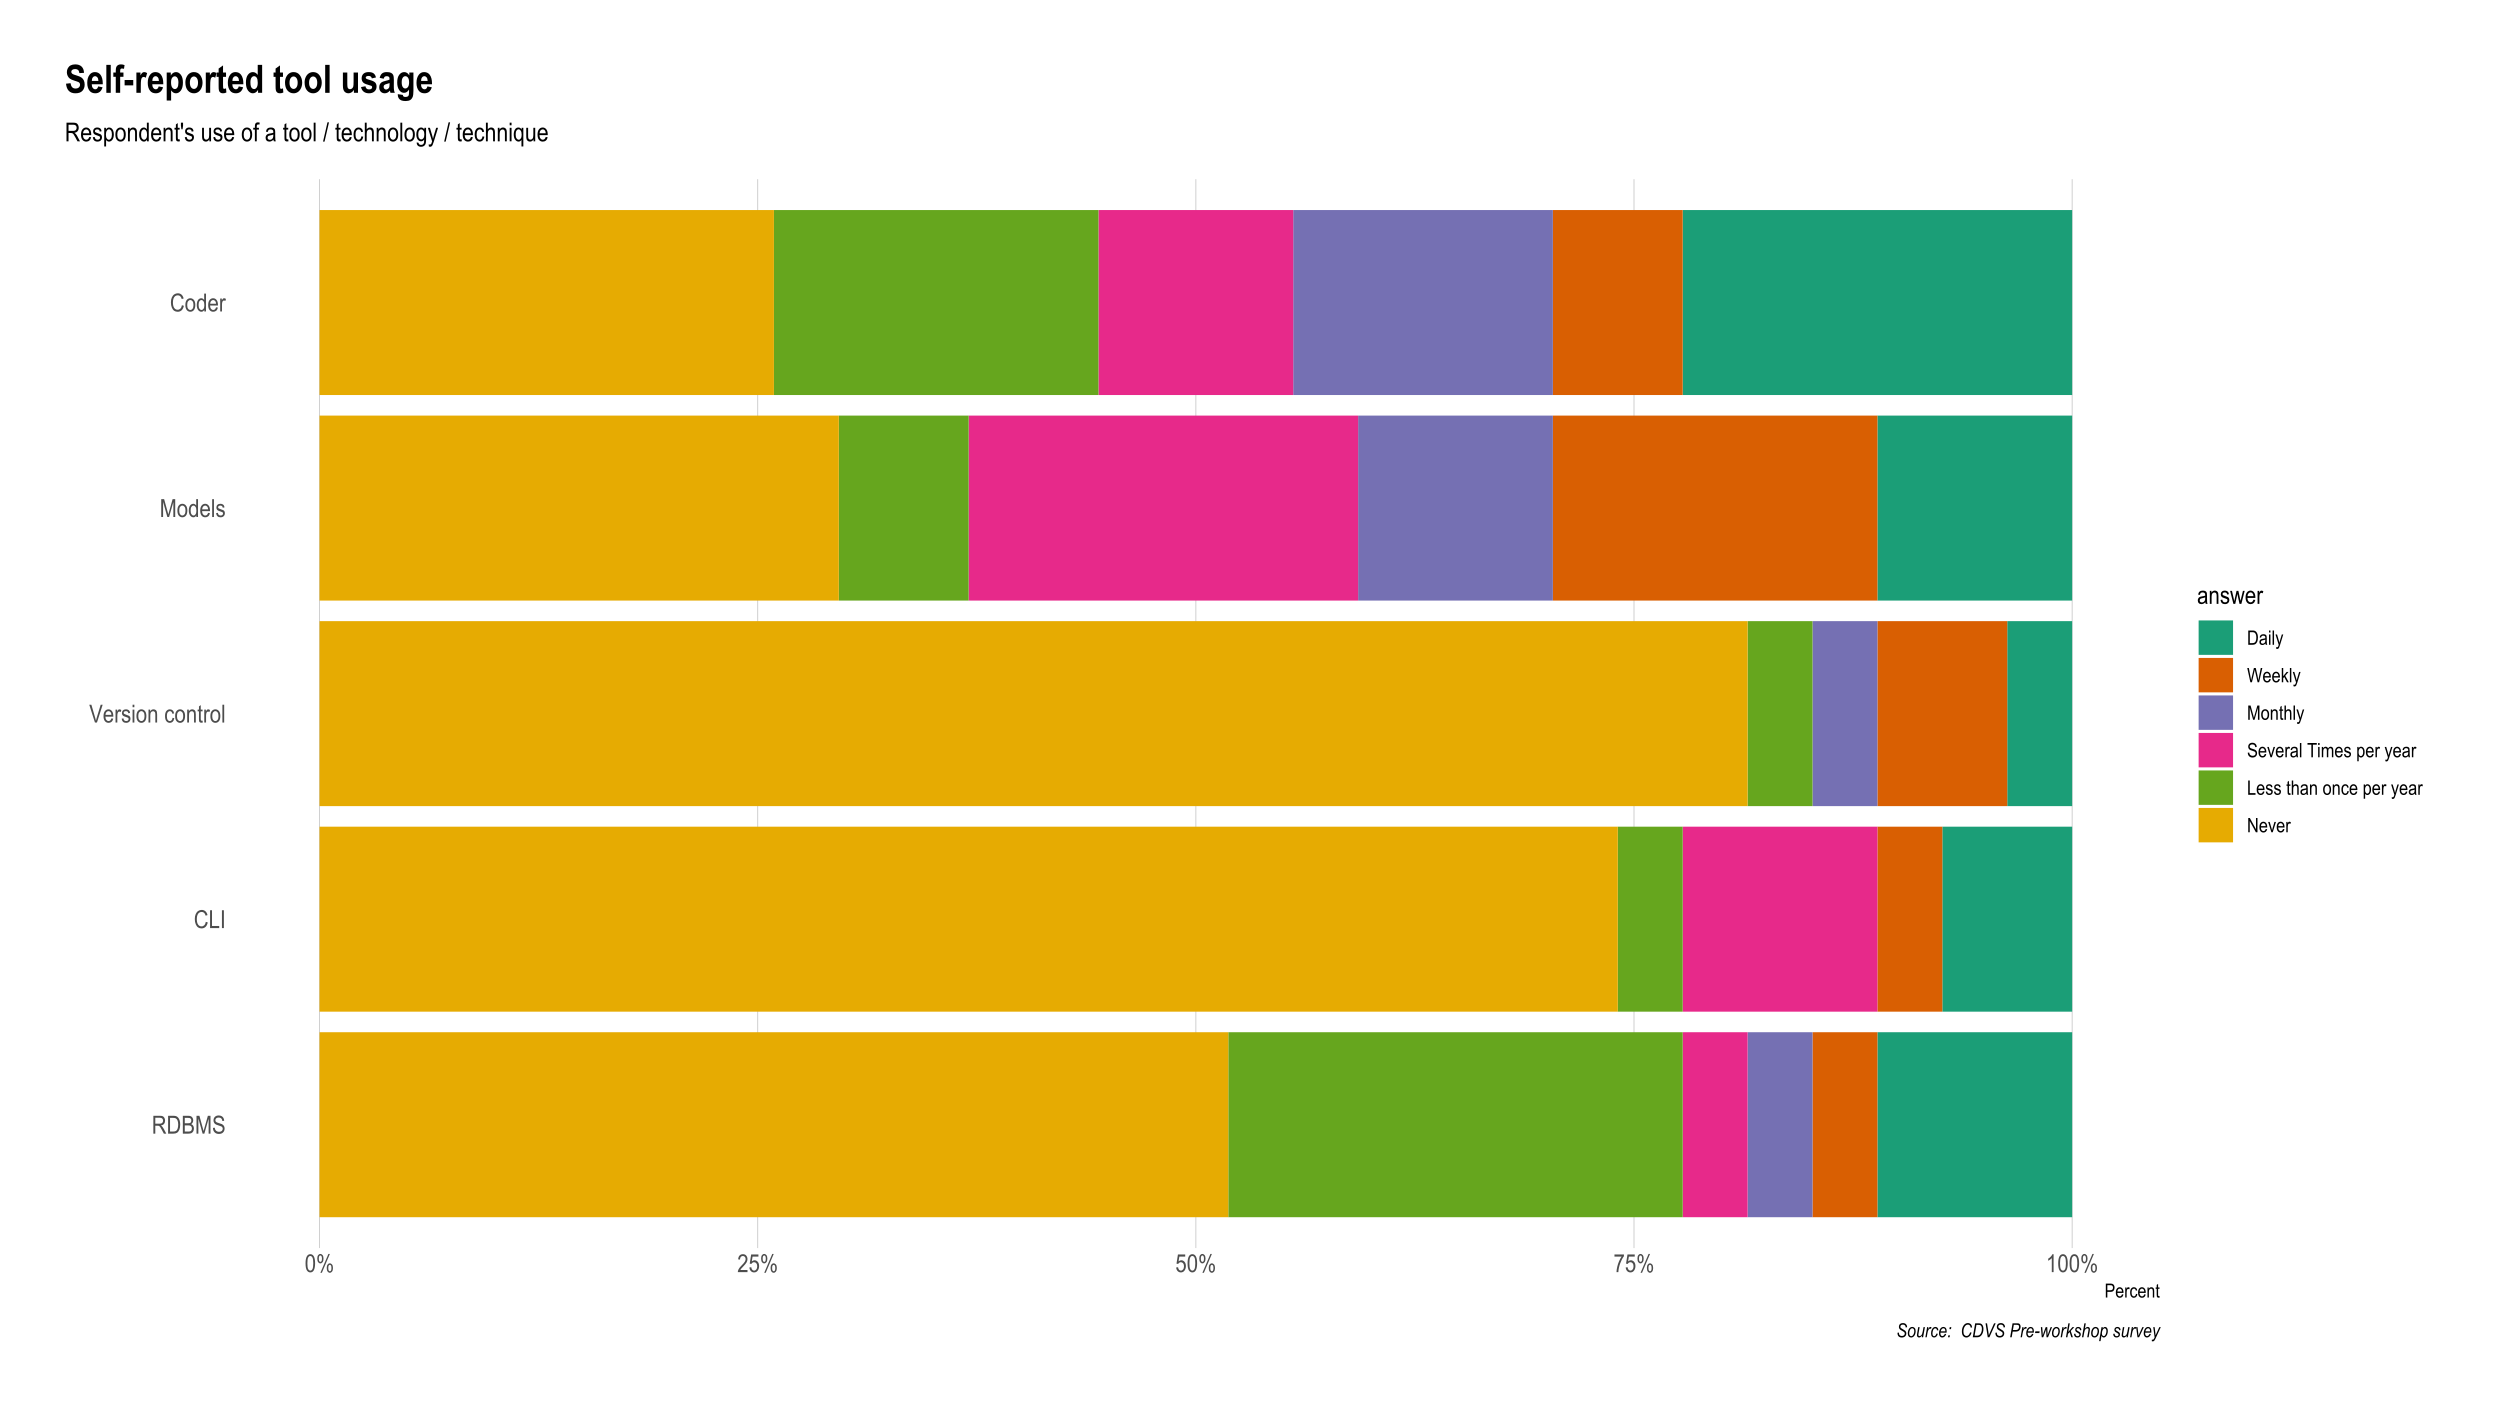 <?xml version="1.0" encoding="UTF-8"?>
<svg xmlns="http://www.w3.org/2000/svg" xmlns:xlink="http://www.w3.org/1999/xlink" width="1152pt" height="648pt" viewBox="0 0 1152 648" version="1.1">
<defs>
<g>
<symbol overflow="visible" id="glyph0-0">
<path style="stroke:none;" d="M 0.246 0 L 0.246 -7.188 L 2.43 -7.188 L 2.43 0 Z M 0.512 -0.297 L 2.172 -0.297 L 2.172 -6.945 L 0.512 -6.945 Z M 0.512 -0.297 "/>
</symbol>
<symbol overflow="visible" id="glyph0-1">
<path style="stroke:none;" d="M 0.723 0 L 0.723 -8.23 L 3.719 -8.23 C 4.34 -8.227 4.801 -8.148 5.102 -8 C 5.395 -7.844 5.637 -7.59 5.832 -7.234 C 6.02 -6.875 6.117 -6.461 6.121 -5.992 C 6.117 -5.371 5.953 -4.867 5.633 -4.484 C 5.305 -4.094 4.836 -3.852 4.223 -3.75 C 4.469 -3.598 4.66 -3.441 4.797 -3.289 C 5.059 -2.973 5.293 -2.625 5.496 -2.242 L 6.676 0 L 5.555 0 L 4.652 -1.711 C 4.301 -2.379 4.035 -2.828 3.863 -3.062 C 3.684 -3.293 3.512 -3.449 3.348 -3.535 C 3.176 -3.613 2.945 -3.656 2.648 -3.656 L 1.617 -3.656 L 1.617 0 Z M 1.617 -4.598 L 3.539 -4.598 C 3.957 -4.594 4.273 -4.645 4.492 -4.75 C 4.707 -4.848 4.879 -5.008 5.008 -5.227 C 5.133 -5.445 5.195 -5.695 5.199 -5.984 C 5.195 -6.398 5.074 -6.727 4.832 -6.965 C 4.586 -7.199 4.227 -7.316 3.75 -7.32 L 1.617 -7.32 Z M 1.617 -4.598 "/>
</symbol>
<symbol overflow="visible" id="glyph0-2">
<path style="stroke:none;" d="M 0.707 0 L 0.707 -8.23 L 3.039 -8.23 C 3.613 -8.227 4.051 -8.176 4.352 -8.082 C 4.742 -7.945 5.082 -7.707 5.371 -7.359 C 5.656 -7.012 5.883 -6.57 6.047 -6.043 C 6.207 -5.512 6.285 -4.887 6.289 -4.16 C 6.285 -3.227 6.148 -2.434 5.879 -1.785 C 5.602 -1.133 5.25 -0.672 4.824 -0.406 C 4.395 -0.133 3.836 0 3.145 0 Z M 1.602 -0.973 L 3.039 -0.973 C 3.613 -0.973 4.051 -1.066 4.355 -1.254 C 4.652 -1.441 4.883 -1.746 5.047 -2.168 C 5.258 -2.723 5.367 -3.391 5.367 -4.172 C 5.367 -5.008 5.254 -5.664 5.027 -6.141 C 4.801 -6.617 4.508 -6.934 4.156 -7.098 C 3.914 -7.203 3.535 -7.258 3.016 -7.262 L 1.602 -7.262 Z M 1.602 -0.973 "/>
</symbol>
<symbol overflow="visible" id="glyph0-3">
<path style="stroke:none;" d="M 0.695 0 L 0.695 -8.23 L 3.23 -8.23 C 3.738 -8.227 4.145 -8.148 4.449 -7.992 C 4.746 -7.832 4.992 -7.582 5.188 -7.25 C 5.375 -6.91 5.473 -6.539 5.477 -6.133 C 5.473 -5.754 5.391 -5.414 5.227 -5.109 C 5.062 -4.805 4.828 -4.562 4.531 -4.383 C 4.918 -4.238 5.227 -3.992 5.457 -3.652 C 5.68 -3.309 5.793 -2.887 5.797 -2.387 C 5.793 -1.887 5.691 -1.449 5.488 -1.074 C 5.281 -0.695 5.008 -0.422 4.672 -0.254 C 4.328 -0.082 3.863 0 3.27 0 Z M 1.59 -4.773 L 3.051 -4.773 C 3.43 -4.77 3.703 -4.797 3.867 -4.852 C 4.098 -4.93 4.273 -5.059 4.402 -5.246 C 4.527 -5.426 4.594 -5.68 4.594 -6.004 C 4.594 -6.297 4.535 -6.543 4.422 -6.738 C 4.305 -6.934 4.152 -7.07 3.965 -7.148 C 3.773 -7.223 3.434 -7.258 2.945 -7.262 L 1.59 -7.262 Z M 1.59 -0.973 L 3.27 -0.973 C 3.641 -0.973 3.914 -1.004 4.094 -1.074 C 4.348 -1.168 4.543 -1.328 4.676 -1.551 C 4.809 -1.773 4.875 -2.055 4.875 -2.391 C 4.875 -2.703 4.809 -2.965 4.684 -3.18 C 4.551 -3.395 4.379 -3.551 4.168 -3.652 C 3.949 -3.746 3.613 -3.797 3.152 -3.801 L 1.59 -3.801 Z M 1.59 -0.973 "/>
</symbol>
<symbol overflow="visible" id="glyph0-4">
<path style="stroke:none;" d="M 0.703 0 L 0.703 -8.23 L 2.043 -8.23 L 3.648 -2.402 L 3.969 -1.184 C 4.043 -1.488 4.164 -1.926 4.328 -2.504 L 5.945 -8.23 L 7.148 -8.23 L 7.148 0 L 6.289 0 L 6.289 -6.883 L 4.32 0 L 3.52 0 L 1.562 -7.004 L 1.562 0 Z M 0.703 0 "/>
</symbol>
<symbol overflow="visible" id="glyph0-5">
<path style="stroke:none;" d="M 0.426 -2.648 L 1.27 -2.742 C 1.312 -2.289 1.414 -1.934 1.574 -1.684 C 1.73 -1.426 1.957 -1.223 2.254 -1.074 C 2.547 -0.918 2.883 -0.844 3.258 -0.844 C 3.789 -0.844 4.199 -0.973 4.496 -1.23 C 4.785 -1.488 4.934 -1.824 4.938 -2.242 C 4.934 -2.48 4.879 -2.691 4.777 -2.879 C 4.668 -3.059 4.508 -3.207 4.293 -3.324 C 4.074 -3.438 3.609 -3.602 2.898 -3.816 C 2.258 -4 1.805 -4.191 1.535 -4.383 C 1.266 -4.574 1.055 -4.816 0.906 -5.113 C 0.754 -5.406 0.68 -5.738 0.684 -6.109 C 0.68 -6.773 0.895 -7.316 1.328 -7.742 C 1.758 -8.164 2.34 -8.379 3.07 -8.379 C 3.57 -8.379 4.008 -8.277 4.387 -8.078 C 4.762 -7.879 5.055 -7.594 5.262 -7.227 C 5.469 -6.852 5.578 -6.418 5.598 -5.918 L 4.738 -5.84 C 4.691 -6.375 4.531 -6.773 4.258 -7.031 C 3.98 -7.289 3.594 -7.418 3.102 -7.418 C 2.59 -7.418 2.203 -7.305 1.941 -7.078 C 1.672 -6.852 1.539 -6.559 1.543 -6.199 C 1.539 -5.863 1.637 -5.605 1.836 -5.426 C 2.027 -5.238 2.465 -5.051 3.148 -4.867 C 3.812 -4.68 4.281 -4.52 4.555 -4.387 C 4.961 -4.172 5.273 -3.895 5.484 -3.559 C 5.695 -3.215 5.801 -2.809 5.801 -2.332 C 5.801 -1.859 5.688 -1.43 5.469 -1.043 C 5.242 -0.656 4.941 -0.359 4.566 -0.16 C 4.184 0.043 3.727 0.141 3.195 0.141 C 2.355 0.141 1.691 -0.109 1.195 -0.609 C 0.699 -1.109 0.441 -1.789 0.426 -2.648 Z M 0.426 -2.648 "/>
</symbol>
<symbol overflow="visible" id="glyph0-6">
<path style="stroke:none;" d="M 5.52 -2.887 L 6.418 -2.609 C 6.215 -1.68 5.867 -0.992 5.375 -0.539 C 4.875 -0.086 4.273 0.141 3.566 0.141 C 2.938 0.141 2.402 -0.012 1.961 -0.316 C 1.516 -0.621 1.152 -1.109 0.871 -1.785 C 0.586 -2.457 0.445 -3.254 0.449 -4.176 C 0.445 -5.078 0.586 -5.844 0.871 -6.477 C 1.152 -7.102 1.535 -7.578 2.02 -7.898 C 2.5 -8.219 3.039 -8.379 3.641 -8.379 C 4.289 -8.379 4.852 -8.176 5.32 -7.77 C 5.789 -7.363 6.117 -6.766 6.305 -5.984 L 5.43 -5.734 C 5.129 -6.871 4.527 -7.441 3.625 -7.445 C 3.172 -7.441 2.781 -7.324 2.453 -7.098 C 2.121 -6.863 1.859 -6.508 1.664 -6.023 C 1.469 -5.535 1.371 -4.918 1.371 -4.176 C 1.371 -3.047 1.566 -2.199 1.965 -1.637 C 2.359 -1.07 2.887 -0.789 3.547 -0.793 C 4.031 -0.789 4.453 -0.965 4.809 -1.312 C 5.16 -1.656 5.398 -2.18 5.52 -2.887 Z M 5.52 -2.887 "/>
</symbol>
<symbol overflow="visible" id="glyph0-7">
<path style="stroke:none;" d="M 0.672 0 L 0.672 -8.23 L 1.566 -8.23 L 1.566 -0.973 L 4.891 -0.973 L 4.891 0 Z M 0.672 0 "/>
</symbol>
<symbol overflow="visible" id="glyph0-8">
<path style="stroke:none;" d="M 0.898 0 L 0.898 -8.23 L 1.793 -8.23 L 1.793 0 Z M 0.898 0 "/>
</symbol>
<symbol overflow="visible" id="glyph0-9">
<path style="stroke:none;" d="M 2.664 0 L 0.043 -8.23 L 1.012 -8.23 L 2.77 -2.25 C 2.902 -1.785 3.02 -1.336 3.125 -0.902 C 3.227 -1.355 3.348 -1.805 3.484 -2.25 L 5.312 -8.23 L 6.223 -8.23 L 3.582 0 Z M 2.664 0 "/>
</symbol>
<symbol overflow="visible" id="glyph0-10">
<path style="stroke:none;" d="M 3.953 -1.922 L 4.805 -1.793 C 4.664 -1.152 4.406 -0.672 4.035 -0.352 C 3.66 -0.031 3.199 0.129 2.648 0.133 C 1.957 0.129 1.395 -0.129 0.969 -0.652 C 0.535 -1.176 0.32 -1.938 0.324 -2.93 C 0.32 -3.961 0.539 -4.746 0.973 -5.285 C 1.402 -5.824 1.949 -6.094 2.617 -6.098 C 3.246 -6.094 3.773 -5.828 4.199 -5.301 C 4.621 -4.766 4.832 -3.996 4.836 -2.992 L 4.828 -2.723 L 1.18 -2.723 C 1.211 -2.051 1.367 -1.547 1.645 -1.207 C 1.922 -0.863 2.258 -0.691 2.656 -0.695 C 3.273 -0.691 3.707 -1.102 3.953 -1.922 Z M 1.23 -3.555 L 3.957 -3.555 C 3.918 -4.066 3.809 -4.453 3.629 -4.711 C 3.359 -5.078 3.02 -5.262 2.609 -5.266 C 2.234 -5.262 1.918 -5.105 1.66 -4.801 C 1.395 -4.488 1.254 -4.074 1.23 -3.555 Z M 1.23 -3.555 "/>
</symbol>
<symbol overflow="visible" id="glyph0-11">
<path style="stroke:none;" d="M 0.613 0 L 0.613 -5.965 L 1.359 -5.965 L 1.359 -5.059 C 1.547 -5.473 1.719 -5.75 1.883 -5.891 C 2.039 -6.023 2.219 -6.094 2.422 -6.098 C 2.695 -6.094 2.98 -5.984 3.27 -5.773 L 2.988 -4.836 C 2.781 -4.977 2.578 -5.051 2.387 -5.055 C 2.207 -5.051 2.047 -4.988 1.902 -4.867 C 1.754 -4.742 1.652 -4.57 1.594 -4.352 C 1.488 -3.965 1.434 -3.555 1.438 -3.121 L 1.438 0 Z M 0.613 0 "/>
</symbol>
<symbol overflow="visible" id="glyph0-12">
<path style="stroke:none;" d="M 0.293 -1.785 L 1.117 -1.941 C 1.164 -1.52 1.297 -1.207 1.516 -1.004 C 1.73 -0.793 2.02 -0.691 2.379 -0.695 C 2.734 -0.691 3.008 -0.781 3.207 -0.961 C 3.402 -1.141 3.504 -1.367 3.504 -1.641 C 3.504 -1.875 3.418 -2.059 3.25 -2.191 C 3.133 -2.277 2.852 -2.387 2.41 -2.527 C 1.762 -2.723 1.332 -2.891 1.117 -3.031 C 0.898 -3.164 0.73 -3.352 0.613 -3.586 C 0.492 -3.82 0.434 -4.082 0.434 -4.379 C 0.434 -4.887 0.594 -5.301 0.922 -5.621 C 1.242 -5.934 1.695 -6.094 2.273 -6.098 C 2.637 -6.094 2.953 -6.027 3.23 -5.898 C 3.504 -5.766 3.715 -5.59 3.863 -5.371 C 4.004 -5.148 4.105 -4.832 4.168 -4.426 L 3.359 -4.289 C 3.281 -4.938 2.93 -5.262 2.297 -5.266 C 1.938 -5.262 1.668 -5.191 1.492 -5.051 C 1.316 -4.906 1.23 -4.723 1.23 -4.5 C 1.23 -4.281 1.312 -4.105 1.484 -3.98 C 1.578 -3.902 1.879 -3.785 2.383 -3.621 C 3.066 -3.402 3.508 -3.227 3.711 -3.102 C 3.91 -2.969 4.07 -2.793 4.184 -2.574 C 4.293 -2.348 4.348 -2.082 4.352 -1.777 C 4.348 -1.203 4.168 -0.742 3.809 -0.395 C 3.449 -0.043 2.957 0.129 2.332 0.133 C 1.16 0.129 0.48 -0.508 0.293 -1.785 Z M 0.293 -1.785 "/>
</symbol>
<symbol overflow="visible" id="glyph0-13">
<path style="stroke:none;" d="M 0.613 -7.07 L 0.613 -8.23 L 1.438 -8.23 L 1.438 -7.07 Z M 0.613 0 L 0.613 -5.965 L 1.438 -5.965 L 1.438 0 Z M 0.613 0 "/>
</symbol>
<symbol overflow="visible" id="glyph0-14">
<path style="stroke:none;" d="M 0.297 -2.98 C 0.293 -4.008 0.508 -4.785 0.945 -5.312 C 1.375 -5.832 1.926 -6.094 2.59 -6.098 C 3.238 -6.094 3.781 -5.832 4.223 -5.312 C 4.656 -4.785 4.875 -4.027 4.879 -3.043 C 4.875 -1.969 4.66 -1.172 4.234 -0.652 C 3.801 -0.129 3.254 0.129 2.59 0.133 C 1.934 0.129 1.387 -0.129 0.949 -0.652 C 0.512 -1.176 0.293 -1.953 0.297 -2.98 Z M 1.145 -2.984 C 1.141 -2.211 1.281 -1.637 1.566 -1.262 C 1.844 -0.879 2.191 -0.691 2.609 -0.695 C 2.996 -0.691 3.332 -0.883 3.613 -1.266 C 3.891 -1.645 4.031 -2.215 4.031 -2.984 C 4.031 -3.75 3.891 -4.324 3.609 -4.699 C 3.328 -5.074 2.98 -5.262 2.566 -5.266 C 2.172 -5.262 1.836 -5.074 1.559 -4.699 C 1.281 -4.32 1.141 -3.746 1.145 -2.984 Z M 1.145 -2.984 "/>
</symbol>
<symbol overflow="visible" id="glyph0-15">
<path style="stroke:none;" d="M 0.613 0 L 0.613 -5.965 L 1.359 -5.965 L 1.359 -5.121 C 1.539 -5.449 1.758 -5.691 2.016 -5.855 C 2.273 -6.012 2.57 -6.094 2.91 -6.098 C 3.172 -6.094 3.414 -6.043 3.637 -5.941 C 3.859 -5.84 4.039 -5.703 4.176 -5.539 C 4.309 -5.367 4.41 -5.152 4.48 -4.891 C 4.547 -4.621 4.582 -4.215 4.582 -3.668 L 4.582 0 L 3.758 0 L 3.758 -3.633 C 3.754 -4.07 3.719 -4.387 3.645 -4.59 C 3.566 -4.789 3.449 -4.945 3.293 -5.059 C 3.133 -5.168 2.949 -5.227 2.742 -5.227 C 2.344 -5.227 2.023 -5.078 1.789 -4.781 C 1.551 -4.484 1.434 -3.977 1.438 -3.262 L 1.438 0 Z M 0.613 0 "/>
</symbol>
<symbol overflow="visible" id="glyph0-16">
<path style="stroke:none;" d=""/>
</symbol>
<symbol overflow="visible" id="glyph0-17">
<path style="stroke:none;" d="M 3.812 -2.184 L 4.625 -2.055 C 4.531 -1.34 4.297 -0.797 3.922 -0.426 C 3.543 -0.055 3.094 0.129 2.566 0.133 C 1.926 0.129 1.398 -0.129 0.984 -0.652 C 0.57 -1.176 0.363 -1.957 0.363 -2.988 C 0.363 -4.023 0.57 -4.801 0.988 -5.32 C 1.406 -5.836 1.945 -6.094 2.602 -6.098 C 3.105 -6.094 3.531 -5.938 3.879 -5.625 C 4.223 -5.312 4.441 -4.84 4.543 -4.211 L 3.738 -4.066 C 3.66 -4.465 3.523 -4.762 3.328 -4.965 C 3.133 -5.16 2.898 -5.262 2.629 -5.266 C 2.219 -5.262 1.879 -5.082 1.613 -4.723 C 1.34 -4.363 1.207 -3.789 1.211 -3.004 C 1.207 -2.188 1.336 -1.598 1.594 -1.238 C 1.852 -0.871 2.18 -0.691 2.582 -0.695 C 2.895 -0.691 3.164 -0.812 3.387 -1.059 C 3.609 -1.297 3.75 -1.672 3.812 -2.184 Z M 3.812 -2.184 "/>
</symbol>
<symbol overflow="visible" id="glyph0-18">
<path style="stroke:none;" d="M 2.453 -0.902 L 2.566 -0.012 C 2.336 0.047 2.129 0.074 1.949 0.078 C 1.656 0.074 1.422 0.02 1.25 -0.094 C 1.07 -0.207 0.953 -0.363 0.891 -0.562 C 0.824 -0.758 0.789 -1.152 0.793 -1.746 L 0.793 -5.176 L 0.184 -5.176 L 0.184 -5.965 L 0.793 -5.965 L 0.793 -7.441 L 1.617 -8.047 L 1.617 -5.965 L 2.453 -5.965 L 2.453 -5.176 L 1.617 -5.176 L 1.617 -1.691 C 1.617 -1.367 1.641 -1.16 1.691 -1.066 C 1.758 -0.93 1.891 -0.859 2.09 -0.863 C 2.18 -0.859 2.301 -0.875 2.453 -0.902 Z M 2.453 -0.902 "/>
</symbol>
<symbol overflow="visible" id="glyph0-19">
<path style="stroke:none;" d="M 0.586 0 L 0.586 -8.23 L 1.41 -8.23 L 1.41 0 Z M 0.586 0 "/>
</symbol>
<symbol overflow="visible" id="glyph0-20">
<path style="stroke:none;" d="M 3.777 0 L 3.777 -0.754 C 3.625 -0.461 3.434 -0.242 3.199 -0.094 C 2.965 0.055 2.711 0.129 2.438 0.133 C 1.859 0.129 1.359 -0.141 0.938 -0.684 C 0.516 -1.227 0.305 -1.992 0.309 -2.98 C 0.305 -3.656 0.398 -4.23 0.59 -4.707 C 0.773 -5.176 1.023 -5.527 1.336 -5.754 C 1.648 -5.98 1.996 -6.094 2.379 -6.098 C 2.648 -6.094 2.898 -6.02 3.137 -5.879 C 3.367 -5.73 3.562 -5.531 3.719 -5.277 L 3.719 -8.23 L 4.555 -8.23 L 4.555 0 Z M 1.156 -2.977 C 1.152 -2.203 1.289 -1.629 1.559 -1.258 C 1.824 -0.879 2.133 -0.691 2.492 -0.695 C 2.844 -0.691 3.152 -0.871 3.41 -1.234 C 3.668 -1.59 3.797 -2.133 3.797 -2.863 C 3.797 -3.695 3.668 -4.305 3.41 -4.691 C 3.152 -5.07 2.824 -5.262 2.434 -5.266 C 2.082 -5.262 1.781 -5.078 1.531 -4.711 C 1.277 -4.344 1.152 -3.766 1.156 -2.977 Z M 1.156 -2.977 "/>
</symbol>
<symbol overflow="visible" id="glyph0-21">
<path style="stroke:none;" d="M 0.375 -4.059 C 0.375 -5.438 0.559 -6.484 0.934 -7.199 C 1.301 -7.906 1.852 -8.262 2.582 -8.266 C 3.223 -8.262 3.73 -7.973 4.105 -7.402 C 4.551 -6.699 4.773 -5.586 4.777 -4.059 C 4.773 -2.684 4.59 -1.641 4.223 -0.93 C 3.852 -0.215 3.301 0.141 2.57 0.141 C 1.926 0.141 1.398 -0.172 0.988 -0.801 C 0.578 -1.43 0.375 -2.516 0.375 -4.059 Z M 1.223 -4.062 C 1.219 -2.719 1.348 -1.824 1.609 -1.371 C 1.863 -0.918 2.191 -0.691 2.598 -0.691 C 2.973 -0.691 3.289 -0.922 3.547 -1.383 C 3.797 -1.844 3.926 -2.734 3.93 -4.062 C 3.926 -5.398 3.797 -6.297 3.543 -6.754 C 3.285 -7.203 2.953 -7.43 2.547 -7.434 C 2.168 -7.43 1.852 -7.199 1.602 -6.742 C 1.344 -6.277 1.219 -5.383 1.223 -4.062 Z M 1.223 -4.062 "/>
</symbol>
<symbol overflow="visible" id="glyph0-22">
<path style="stroke:none;" d="M 0.527 -6.254 C 0.527 -6.934 0.664 -7.457 0.938 -7.824 C 1.211 -8.184 1.543 -8.367 1.941 -8.371 C 2.348 -8.367 2.695 -8.184 2.98 -7.824 C 3.266 -7.457 3.41 -6.918 3.41 -6.199 C 3.41 -5.488 3.266 -4.945 2.98 -4.578 C 2.695 -4.203 2.352 -4.02 1.953 -4.02 C 1.551 -4.02 1.215 -4.203 0.941 -4.57 C 0.664 -4.938 0.527 -5.496 0.527 -6.254 Z M 1.965 -7.676 C 1.754 -7.676 1.582 -7.566 1.449 -7.348 C 1.309 -7.129 1.242 -6.742 1.246 -6.195 C 1.242 -5.641 1.309 -5.258 1.449 -5.043 C 1.582 -4.824 1.762 -4.715 1.98 -4.719 C 2.18 -4.715 2.348 -4.824 2.484 -5.047 C 2.621 -5.262 2.688 -5.645 2.691 -6.195 C 2.688 -6.734 2.617 -7.117 2.48 -7.344 C 2.34 -7.562 2.168 -7.676 1.965 -7.676 Z M 1.965 0.305 L 5.66 -8.371 L 6.34 -8.371 L 2.656 0.305 Z M 4.891 -1.93 C 4.887 -2.613 5.023 -3.141 5.301 -3.504 C 5.57 -3.863 5.902 -4.043 6.297 -4.047 C 6.707 -4.043 7.055 -3.863 7.344 -3.504 C 7.625 -3.145 7.77 -2.602 7.773 -1.883 C 7.77 -1.164 7.625 -0.621 7.344 -0.254 C 7.055 0.121 6.711 0.305 6.312 0.305 C 5.914 0.305 5.578 0.121 5.305 -0.25 C 5.023 -0.621 4.887 -1.18 4.891 -1.93 Z M 6.336 -3.352 C 6.121 -3.352 5.949 -3.242 5.812 -3.023 C 5.676 -2.805 5.605 -2.418 5.609 -1.871 C 5.605 -1.316 5.676 -0.934 5.816 -0.719 C 5.953 -0.5 6.133 -0.391 6.352 -0.395 C 6.547 -0.391 6.711 -0.5 6.848 -0.723 C 6.984 -0.941 7.055 -1.328 7.055 -1.875 C 7.055 -2.422 6.984 -2.805 6.848 -3.023 C 6.711 -3.242 6.539 -3.352 6.336 -3.352 Z M 6.336 -3.352 "/>
</symbol>
<symbol overflow="visible" id="glyph0-23">
<path style="stroke:none;" d="M 4.746 -0.973 L 4.746 0 L 0.281 0 C 0.27 -0.391 0.387 -0.828 0.637 -1.32 C 0.883 -1.805 1.34 -2.383 2.004 -3.047 C 2.777 -3.816 3.285 -4.41 3.527 -4.836 C 3.766 -5.254 3.883 -5.648 3.887 -6.012 C 3.883 -6.43 3.762 -6.77 3.516 -7.035 C 3.27 -7.297 2.965 -7.43 2.609 -7.434 C 2.219 -7.43 1.902 -7.285 1.66 -7.004 C 1.41 -6.715 1.289 -6.309 1.293 -5.777 L 0.438 -5.883 C 0.496 -6.672 0.719 -7.266 1.109 -7.668 C 1.492 -8.062 2.004 -8.262 2.641 -8.266 C 3.324 -8.262 3.844 -8.031 4.203 -7.57 C 4.555 -7.105 4.734 -6.578 4.734 -5.988 C 4.734 -5.465 4.594 -4.961 4.316 -4.48 C 4.039 -3.996 3.516 -3.355 2.742 -2.555 C 2.246 -2.047 1.926 -1.699 1.781 -1.52 C 1.637 -1.332 1.52 -1.152 1.434 -0.973 Z M 4.746 -0.973 "/>
</symbol>
<symbol overflow="visible" id="glyph0-24">
<path style="stroke:none;" d="M 0.375 -2.156 L 1.246 -2.246 C 1.312 -1.719 1.465 -1.328 1.703 -1.074 C 1.941 -0.816 2.219 -0.691 2.531 -0.691 C 2.922 -0.691 3.258 -0.871 3.547 -1.234 C 3.828 -1.594 3.973 -2.086 3.977 -2.715 C 3.973 -3.301 3.836 -3.758 3.562 -4.082 C 3.285 -4.406 2.938 -4.57 2.527 -4.57 C 2.273 -4.57 2.039 -4.5 1.82 -4.359 C 1.598 -4.219 1.426 -4.02 1.305 -3.77 L 0.523 -3.895 L 1.18 -8.125 L 4.531 -8.125 L 4.531 -7.16 L 1.836 -7.16 L 1.477 -4.945 C 1.875 -5.289 2.297 -5.461 2.75 -5.465 C 3.312 -5.461 3.805 -5.219 4.223 -4.742 C 4.641 -4.258 4.852 -3.609 4.852 -2.793 C 4.852 -1.984 4.641 -1.293 4.223 -0.723 C 3.805 -0.145 3.246 0.141 2.543 0.141 C 1.957 0.141 1.461 -0.062 1.062 -0.469 C 0.656 -0.875 0.43 -1.438 0.375 -2.156 Z M 0.375 -2.156 "/>
</symbol>
<symbol overflow="visible" id="glyph0-25">
<path style="stroke:none;" d="M 0.434 -7.152 L 0.434 -8.125 L 4.797 -8.125 L 4.797 -7.34 C 4.145 -6.492 3.57 -5.391 3.078 -4.035 C 2.578 -2.676 2.293 -1.332 2.223 0 L 1.375 0 C 1.383 -0.688 1.492 -1.488 1.703 -2.406 C 1.91 -3.324 2.195 -4.199 2.559 -5.031 C 2.918 -5.859 3.309 -6.566 3.727 -7.152 Z M 0.434 -7.152 "/>
</symbol>
<symbol overflow="visible" id="glyph0-26">
<path style="stroke:none;" d="M 3.5 0 L 2.668 0 L 2.668 -6.441 C 2.473 -6.215 2.219 -5.988 1.898 -5.754 C 1.574 -5.52 1.277 -5.34 1.012 -5.223 L 1.012 -6.199 C 1.465 -6.461 1.867 -6.781 2.219 -7.16 C 2.566 -7.535 2.812 -7.902 2.961 -8.266 L 3.5 -8.266 Z M 3.5 0 "/>
</symbol>
<symbol overflow="visible" id="glyph0-27">
<path style="stroke:none;" d="M 3.797 -0.734 C 3.516 -0.445 3.227 -0.23 2.93 -0.086 C 2.629 0.059 2.316 0.129 2 0.133 C 1.484 0.129 1.078 -0.02 0.777 -0.324 C 0.473 -0.629 0.32 -1.043 0.324 -1.566 C 0.32 -1.906 0.395 -2.211 0.539 -2.48 C 0.68 -2.742 0.871 -2.949 1.121 -3.102 C 1.363 -3.25 1.738 -3.363 2.246 -3.438 C 2.918 -3.535 3.414 -3.652 3.727 -3.789 L 3.734 -4.047 C 3.73 -4.453 3.66 -4.738 3.516 -4.906 C 3.309 -5.141 2.992 -5.262 2.566 -5.266 C 2.18 -5.262 1.891 -5.184 1.699 -5.027 C 1.508 -4.867 1.367 -4.566 1.281 -4.129 L 0.465 -4.262 C 0.578 -4.898 0.816 -5.367 1.172 -5.66 C 1.523 -5.949 2.027 -6.094 2.691 -6.098 C 3.199 -6.094 3.602 -5.996 3.898 -5.809 C 4.188 -5.613 4.371 -5.375 4.449 -5.094 C 4.523 -4.805 4.562 -4.391 4.566 -3.848 L 4.566 -2.5 C 4.562 -1.551 4.582 -0.957 4.617 -0.715 C 4.652 -0.469 4.723 -0.23 4.828 0 L 3.965 0 C 3.875 -0.203 3.82 -0.445 3.797 -0.734 Z M 3.727 -2.992 C 3.422 -2.84 2.969 -2.711 2.375 -2.609 C 2.023 -2.547 1.781 -2.48 1.645 -2.402 C 1.504 -2.324 1.395 -2.215 1.32 -2.078 C 1.242 -1.938 1.207 -1.777 1.207 -1.594 C 1.207 -1.309 1.293 -1.078 1.469 -0.91 C 1.645 -0.738 1.891 -0.656 2.203 -0.656 C 2.496 -0.656 2.762 -0.73 3.004 -0.887 C 3.242 -1.035 3.422 -1.242 3.547 -1.5 C 3.664 -1.758 3.727 -2.129 3.727 -2.621 Z M 3.727 -2.992 "/>
</symbol>
<symbol overflow="visible" id="glyph0-28">
<path style="stroke:none;" d="M 1.512 0 L 0.012 -5.965 L 0.867 -5.965 L 1.648 -2.52 L 1.934 -1.242 L 2.191 -2.469 L 2.969 -5.965 L 3.824 -5.965 L 4.551 -2.504 L 4.797 -1.363 L 5.078 -2.516 L 5.914 -5.965 L 6.723 -5.965 L 5.195 0 L 4.332 0 L 3.551 -3.57 L 3.367 -4.586 L 2.379 0 Z M 1.512 0 "/>
</symbol>
<symbol overflow="visible" id="glyph1-0">
<path style="stroke:none;" d="M 0.195 0 L 0.195 -5.625 L 1.902 -5.625 L 1.902 0 Z M 0.398 -0.234 L 1.699 -0.234 L 1.699 -5.438 L 0.398 -5.438 Z M 0.398 -0.234 "/>
</symbol>
<symbol overflow="visible" id="glyph1-1">
<path style="stroke:none;" d="M 0.566 0 L 0.566 -6.441 L 2.559 -6.441 C 3.023 -6.438 3.367 -6.398 3.594 -6.32 C 3.895 -6.207 4.141 -6 4.324 -5.699 C 4.504 -5.395 4.594 -5.023 4.598 -4.586 C 4.594 -4.004 4.445 -3.531 4.152 -3.168 C 3.855 -2.797 3.344 -2.613 2.617 -2.617 L 1.266 -2.617 L 1.266 0 Z M 1.266 -3.379 L 2.633 -3.379 C 3.059 -3.375 3.375 -3.473 3.574 -3.672 C 3.773 -3.863 3.871 -4.156 3.875 -4.555 C 3.871 -4.805 3.824 -5.023 3.727 -5.207 C 3.629 -5.387 3.508 -5.512 3.371 -5.582 C 3.23 -5.648 2.98 -5.684 2.617 -5.684 L 1.266 -5.684 Z M 1.266 -3.379 "/>
</symbol>
<symbol overflow="visible" id="glyph1-2">
<path style="stroke:none;" d="M 3.094 -1.504 L 3.762 -1.402 C 3.648 -0.902 3.445 -0.527 3.156 -0.273 C 2.863 -0.02 2.504 0.105 2.074 0.105 C 1.531 0.105 1.09 -0.098 0.758 -0.512 C 0.418 -0.918 0.25 -1.512 0.254 -2.293 C 0.25 -3.098 0.422 -3.715 0.762 -4.137 C 1.098 -4.559 1.523 -4.77 2.047 -4.773 C 2.539 -4.77 2.953 -4.562 3.285 -4.148 C 3.617 -3.73 3.785 -3.129 3.785 -2.344 L 3.781 -2.133 L 0.922 -2.133 C 0.945 -1.605 1.066 -1.207 1.285 -0.945 C 1.5 -0.676 1.766 -0.543 2.078 -0.547 C 2.562 -0.543 2.902 -0.863 3.094 -1.504 Z M 0.961 -2.781 L 3.098 -2.781 C 3.066 -3.184 2.98 -3.484 2.84 -3.688 C 2.629 -3.973 2.363 -4.117 2.043 -4.121 C 1.75 -4.117 1.504 -3.996 1.301 -3.758 C 1.094 -3.516 0.98 -3.191 0.961 -2.781 Z M 0.961 -2.781 "/>
</symbol>
<symbol overflow="visible" id="glyph1-3">
<path style="stroke:none;" d="M 0.48 0 L 0.48 -4.668 L 1.062 -4.668 L 1.062 -3.961 C 1.211 -4.289 1.348 -4.504 1.473 -4.613 C 1.594 -4.715 1.734 -4.77 1.895 -4.773 C 2.105 -4.77 2.328 -4.684 2.559 -4.516 L 2.336 -3.785 C 2.176 -3.895 2.02 -3.949 1.867 -3.953 C 1.727 -3.949 1.602 -3.902 1.488 -3.809 C 1.375 -3.711 1.293 -3.574 1.25 -3.406 C 1.164 -3.102 1.125 -2.781 1.125 -2.445 L 1.125 0 Z M 0.48 0 "/>
</symbol>
<symbol overflow="visible" id="glyph1-4">
<path style="stroke:none;" d="M 2.984 -1.711 L 3.621 -1.609 C 3.547 -1.051 3.363 -0.625 3.07 -0.332 C 2.773 -0.039 2.418 0.105 2.008 0.105 C 1.504 0.105 1.09 -0.098 0.77 -0.512 C 0.441 -0.918 0.281 -1.527 0.285 -2.336 C 0.281 -3.145 0.445 -3.754 0.773 -4.164 C 1.102 -4.566 1.52 -4.77 2.035 -4.773 C 2.426 -4.77 2.762 -4.645 3.035 -4.402 C 3.305 -4.152 3.477 -3.785 3.555 -3.297 L 2.926 -3.18 C 2.863 -3.492 2.758 -3.727 2.605 -3.887 C 2.453 -4.039 2.27 -4.117 2.055 -4.121 C 1.734 -4.117 1.469 -3.977 1.262 -3.695 C 1.051 -3.41 0.949 -2.961 0.949 -2.352 C 0.949 -1.711 1.047 -1.254 1.25 -0.973 C 1.445 -0.688 1.703 -0.543 2.023 -0.547 C 2.266 -0.543 2.477 -0.637 2.652 -0.828 C 2.824 -1.016 2.934 -1.312 2.984 -1.711 Z M 2.984 -1.711 "/>
</symbol>
<symbol overflow="visible" id="glyph1-5">
<path style="stroke:none;" d="M 0.48 0 L 0.48 -4.668 L 1.062 -4.668 L 1.062 -4.008 C 1.199 -4.262 1.371 -4.453 1.578 -4.582 C 1.777 -4.707 2.012 -4.77 2.277 -4.773 C 2.48 -4.77 2.672 -4.73 2.848 -4.652 C 3.02 -4.57 3.16 -4.465 3.27 -4.336 C 3.375 -4.203 3.453 -4.031 3.508 -3.828 C 3.559 -3.617 3.586 -3.301 3.586 -2.871 L 3.586 0 L 2.941 0 L 2.941 -2.844 C 2.941 -3.18 2.91 -3.43 2.852 -3.594 C 2.793 -3.75 2.703 -3.875 2.578 -3.961 C 2.453 -4.047 2.309 -4.09 2.145 -4.09 C 1.832 -4.09 1.582 -3.973 1.402 -3.742 C 1.215 -3.508 1.125 -3.109 1.125 -2.551 L 1.125 0 Z M 0.48 0 "/>
</symbol>
<symbol overflow="visible" id="glyph1-6">
<path style="stroke:none;" d="M 1.922 -0.707 L 2.008 -0.008 C 1.828 0.039 1.668 0.059 1.523 0.062 C 1.297 0.059 1.113 0.016 0.98 -0.07 C 0.84 -0.16 0.746 -0.281 0.695 -0.438 C 0.645 -0.59 0.621 -0.898 0.621 -1.367 L 0.621 -4.051 L 0.145 -4.051 L 0.145 -4.668 L 0.621 -4.668 L 0.621 -5.824 L 1.266 -6.297 L 1.266 -4.668 L 1.922 -4.668 L 1.922 -4.051 L 1.266 -4.051 L 1.266 -1.324 C 1.266 -1.07 1.285 -0.906 1.324 -0.836 C 1.379 -0.727 1.48 -0.672 1.633 -0.676 C 1.707 -0.672 1.805 -0.684 1.922 -0.707 Z M 1.922 -0.707 "/>
</symbol>
<symbol overflow="visible" id="glyph2-0">
<path style="stroke:none;" d="M 0.199 0 L 0.199 -5.75 L 1.945 -5.75 L 1.945 0 Z M 0.41 -0.238 L 1.738 -0.238 L 1.738 -5.559 L 0.41 -5.559 Z M 0.41 -0.238 "/>
</symbol>
<symbol overflow="visible" id="glyph2-1">
<path style="stroke:none;" d="M 0.566 0 L 0.566 -6.586 L 2.43 -6.586 C 2.887 -6.586 3.238 -6.543 3.48 -6.465 C 3.793 -6.355 4.062 -6.164 4.297 -5.891 C 4.523 -5.609 4.703 -5.258 4.836 -4.836 C 4.961 -4.406 5.027 -3.906 5.031 -3.328 C 5.027 -2.582 4.918 -1.949 4.703 -1.43 C 4.48 -0.91 4.199 -0.539 3.859 -0.324 C 3.516 -0.105 3.066 0 2.516 0 Z M 1.281 -0.777 L 2.43 -0.777 C 2.891 -0.773 3.242 -0.848 3.484 -1.004 C 3.723 -1.152 3.906 -1.398 4.039 -1.734 C 4.203 -2.18 4.289 -2.711 4.293 -3.336 C 4.289 -4 4.199 -4.527 4.02 -4.91 C 3.84 -5.293 3.605 -5.547 3.324 -5.68 C 3.129 -5.762 2.828 -5.805 2.414 -5.809 L 1.281 -5.809 Z M 1.281 -0.777 "/>
</symbol>
<symbol overflow="visible" id="glyph2-2">
<path style="stroke:none;" d="M 3.035 -0.59 C 2.812 -0.355 2.582 -0.18 2.344 -0.066 C 2.102 0.051 1.852 0.105 1.598 0.109 C 1.188 0.105 0.863 -0.016 0.625 -0.258 C 0.379 -0.504 0.258 -0.836 0.262 -1.254 C 0.258 -1.527 0.312 -1.77 0.43 -1.984 C 0.539 -2.195 0.695 -2.363 0.898 -2.484 C 1.094 -2.602 1.395 -2.688 1.797 -2.75 C 2.332 -2.824 2.727 -2.918 2.984 -3.031 L 2.988 -3.238 C 2.988 -3.562 2.93 -3.793 2.812 -3.926 C 2.648 -4.117 2.395 -4.211 2.055 -4.215 C 1.742 -4.211 1.512 -4.148 1.359 -4.02 C 1.207 -3.891 1.094 -3.648 1.023 -3.301 L 0.371 -3.41 C 0.461 -3.922 0.648 -4.293 0.934 -4.527 C 1.215 -4.758 1.621 -4.875 2.152 -4.879 C 2.559 -4.875 2.883 -4.797 3.117 -4.645 C 3.352 -4.488 3.496 -4.297 3.559 -4.074 C 3.617 -3.844 3.648 -3.512 3.652 -3.078 L 3.652 -2 C 3.648 -1.242 3.664 -0.766 3.695 -0.57 C 3.723 -0.371 3.777 -0.184 3.863 0 L 3.172 0 C 3.098 -0.164 3.055 -0.359 3.035 -0.59 Z M 2.984 -2.395 C 2.734 -2.273 2.375 -2.172 1.898 -2.09 C 1.621 -2.039 1.426 -1.984 1.316 -1.922 C 1.203 -1.859 1.117 -1.773 1.055 -1.664 C 0.992 -1.551 0.961 -1.422 0.965 -1.277 C 0.961 -1.047 1.031 -0.863 1.176 -0.73 C 1.312 -0.594 1.508 -0.527 1.762 -0.527 C 1.996 -0.527 2.211 -0.586 2.406 -0.711 C 2.598 -0.828 2.742 -0.992 2.84 -1.199 C 2.934 -1.402 2.98 -1.703 2.984 -2.098 Z M 2.984 -2.395 "/>
</symbol>
<symbol overflow="visible" id="glyph2-3">
<path style="stroke:none;" d="M 0.488 -5.656 L 0.488 -6.586 L 1.148 -6.586 L 1.148 -5.656 Z M 0.488 0 L 0.488 -4.77 L 1.148 -4.77 L 1.148 0 Z M 0.488 0 "/>
</symbol>
<symbol overflow="visible" id="glyph2-4">
<path style="stroke:none;" d="M 0.469 0 L 0.469 -6.586 L 1.129 -6.586 L 1.129 0 Z M 0.469 0 "/>
</symbol>
<symbol overflow="visible" id="glyph2-5">
<path style="stroke:none;" d="M 0.469 1.836 L 0.395 1.078 C 0.539 1.125 0.668 1.148 0.773 1.148 C 0.914 1.148 1.027 1.117 1.121 1.062 C 1.207 1.004 1.285 0.918 1.348 0.801 C 1.367 0.758 1.453 0.492 1.609 0.008 L 0.121 -4.77 L 0.836 -4.77 L 1.652 -2.008 C 1.754 -1.66 1.848 -1.293 1.938 -0.906 C 2.008 -1.273 2.098 -1.637 2.207 -1.992 L 3.043 -4.77 L 3.707 -4.77 L 2.223 0.082 C 2.023 0.707 1.871 1.125 1.762 1.34 C 1.648 1.547 1.52 1.699 1.379 1.797 C 1.23 1.887 1.07 1.934 0.895 1.938 C 0.766 1.934 0.625 1.898 0.469 1.836 Z M 0.469 1.836 "/>
</symbol>
<symbol overflow="visible" id="glyph2-6">
<path style="stroke:none;" d="M 1.543 0 L 0.105 -6.586 L 0.836 -6.586 L 1.66 -2.27 C 1.742 -1.824 1.82 -1.375 1.891 -0.922 L 2.133 -2.137 L 3.16 -6.586 L 4.027 -6.586 L 4.797 -3.254 C 4.98 -2.438 5.121 -1.66 5.219 -0.922 C 5.285 -1.344 5.375 -1.824 5.484 -2.355 L 6.332 -6.586 L 7.051 -6.586 L 5.566 0 L 4.879 0 L 3.738 -5.02 L 3.57 -5.789 C 3.516 -5.5 3.465 -5.242 3.41 -5.02 L 2.266 0 Z M 1.543 0 "/>
</symbol>
<symbol overflow="visible" id="glyph2-7">
<path style="stroke:none;" d="M 3.164 -1.535 L 3.844 -1.434 C 3.73 -0.922 3.523 -0.535 3.227 -0.277 C 2.926 -0.02 2.559 0.105 2.121 0.109 C 1.566 0.105 1.117 -0.102 0.773 -0.523 C 0.43 -0.941 0.258 -1.551 0.262 -2.344 C 0.258 -3.168 0.43 -3.797 0.777 -4.23 C 1.121 -4.66 1.559 -4.875 2.094 -4.879 C 2.594 -4.875 3.016 -4.66 3.359 -4.238 C 3.695 -3.809 3.867 -3.195 3.867 -2.395 L 3.863 -2.18 L 0.945 -2.18 C 0.969 -1.641 1.094 -1.234 1.316 -0.965 C 1.535 -0.691 1.805 -0.555 2.125 -0.559 C 2.621 -0.555 2.969 -0.883 3.164 -1.535 Z M 0.984 -2.844 L 3.168 -2.844 C 3.133 -3.254 3.043 -3.562 2.902 -3.77 C 2.684 -4.062 2.414 -4.211 2.09 -4.215 C 1.789 -4.211 1.535 -4.09 1.328 -3.844 C 1.117 -3.594 1.004 -3.258 0.984 -2.844 Z M 0.984 -2.844 "/>
</symbol>
<symbol overflow="visible" id="glyph2-8">
<path style="stroke:none;" d="M 0.504 0 L 0.504 -6.586 L 1.164 -6.586 L 1.164 -2.824 L 2.738 -4.77 L 3.598 -4.77 L 2.098 -3 L 3.746 0 L 2.93 0 L 1.633 -2.445 L 1.164 -1.891 L 1.164 0 Z M 0.504 0 "/>
</symbol>
<symbol overflow="visible" id="glyph2-9">
<path style="stroke:none;" d="M 0.562 0 L 0.562 -6.586 L 1.637 -6.586 L 2.918 -1.922 L 3.172 -0.949 C 3.234 -1.191 3.332 -1.543 3.461 -2.004 L 4.758 -6.586 L 5.719 -6.586 L 5.719 0 L 5.031 0 L 5.031 -5.508 L 3.457 0 L 2.816 0 L 1.25 -5.602 L 1.25 0 Z M 0.562 0 "/>
</symbol>
<symbol overflow="visible" id="glyph2-10">
<path style="stroke:none;" d="M 0.238 -2.387 C 0.234 -3.207 0.406 -3.828 0.758 -4.25 C 1.102 -4.664 1.539 -4.875 2.07 -4.879 C 2.586 -4.875 3.023 -4.664 3.375 -4.25 C 3.727 -3.828 3.902 -3.223 3.902 -2.434 C 3.902 -1.574 3.73 -0.938 3.387 -0.52 C 3.043 -0.102 2.602 0.105 2.07 0.109 C 1.543 0.105 1.109 -0.102 0.762 -0.523 C 0.41 -0.941 0.234 -1.562 0.238 -2.387 Z M 0.918 -2.387 C 0.914 -1.766 1.027 -1.309 1.254 -1.008 C 1.477 -0.707 1.754 -0.555 2.09 -0.559 C 2.398 -0.555 2.664 -0.707 2.891 -1.012 C 3.109 -1.312 3.223 -1.77 3.227 -2.387 C 3.223 -2.996 3.109 -3.457 2.887 -3.762 C 2.66 -4.062 2.383 -4.211 2.055 -4.215 C 1.738 -4.211 1.469 -4.059 1.25 -3.758 C 1.023 -3.453 0.914 -2.996 0.918 -2.387 Z M 0.918 -2.387 "/>
</symbol>
<symbol overflow="visible" id="glyph2-11">
<path style="stroke:none;" d="M 0.488 0 L 0.488 -4.77 L 1.086 -4.77 L 1.086 -4.098 C 1.227 -4.355 1.402 -4.551 1.613 -4.684 C 1.816 -4.809 2.055 -4.875 2.328 -4.879 C 2.535 -4.875 2.73 -4.832 2.91 -4.754 C 3.086 -4.668 3.23 -4.562 3.34 -4.43 C 3.449 -4.297 3.527 -4.121 3.582 -3.91 C 3.633 -3.695 3.66 -3.371 3.664 -2.934 L 3.664 0 L 3.004 0 L 3.004 -2.906 C 3 -3.254 2.969 -3.508 2.914 -3.672 C 2.852 -3.832 2.758 -3.957 2.633 -4.051 C 2.504 -4.137 2.359 -4.184 2.191 -4.184 C 1.871 -4.184 1.617 -4.062 1.43 -3.828 C 1.242 -3.586 1.148 -3.18 1.148 -2.609 L 1.148 0 Z M 0.488 0 "/>
</symbol>
<symbol overflow="visible" id="glyph2-12">
<path style="stroke:none;" d="M 1.965 -0.723 L 2.055 -0.008 C 1.867 0.039 1.703 0.059 1.559 0.062 C 1.328 0.059 1.141 0.016 1 -0.074 C 0.855 -0.164 0.758 -0.289 0.711 -0.449 C 0.656 -0.605 0.633 -0.922 0.633 -1.398 L 0.633 -4.141 L 0.148 -4.141 L 0.148 -4.77 L 0.633 -4.77 L 0.633 -5.953 L 1.293 -6.438 L 1.293 -4.77 L 1.965 -4.77 L 1.965 -4.141 L 1.293 -4.141 L 1.293 -1.352 C 1.289 -1.09 1.309 -0.926 1.352 -0.855 C 1.406 -0.746 1.512 -0.691 1.672 -0.691 C 1.742 -0.691 1.84 -0.699 1.965 -0.723 Z M 1.965 -0.723 "/>
</symbol>
<symbol overflow="visible" id="glyph2-13">
<path style="stroke:none;" d="M 0.488 0 L 0.488 -6.586 L 1.148 -6.586 L 1.148 -4.223 C 1.305 -4.438 1.48 -4.602 1.676 -4.715 C 1.871 -4.82 2.086 -4.875 2.328 -4.879 C 2.742 -4.875 3.07 -4.742 3.312 -4.48 C 3.551 -4.211 3.672 -3.727 3.676 -3.023 L 3.676 0 L 3.016 0 L 3.016 -3.023 C 3.012 -3.438 2.938 -3.734 2.793 -3.914 C 2.645 -4.094 2.441 -4.184 2.188 -4.184 C 1.898 -4.184 1.656 -4.066 1.453 -3.836 C 1.25 -3.605 1.148 -3.195 1.148 -2.609 L 1.148 0 Z M 0.488 0 "/>
</symbol>
<symbol overflow="visible" id="glyph2-14">
<path style="stroke:none;" d="M 0.34 -2.121 L 1.016 -2.191 C 1.047 -1.828 1.129 -1.543 1.258 -1.344 C 1.383 -1.141 1.566 -0.98 1.805 -0.859 C 2.039 -0.734 2.305 -0.672 2.605 -0.676 C 3.027 -0.672 3.355 -0.777 3.594 -0.984 C 3.828 -1.191 3.949 -1.461 3.949 -1.793 C 3.949 -1.988 3.906 -2.156 3.82 -2.301 C 3.734 -2.445 3.605 -2.562 3.434 -2.656 C 3.262 -2.746 2.887 -2.879 2.316 -3.051 C 1.805 -3.203 1.445 -3.355 1.23 -3.508 C 1.012 -3.66 0.844 -3.855 0.727 -4.09 C 0.605 -4.324 0.543 -4.59 0.547 -4.887 C 0.543 -5.418 0.715 -5.852 1.062 -6.195 C 1.406 -6.531 1.871 -6.703 2.457 -6.703 C 2.855 -6.703 3.207 -6.621 3.508 -6.465 C 3.809 -6.301 4.043 -6.074 4.211 -5.781 C 4.375 -5.48 4.465 -5.133 4.48 -4.734 L 3.793 -4.672 C 3.754 -5.094 3.625 -5.41 3.406 -5.621 C 3.184 -5.824 2.875 -5.93 2.48 -5.934 C 2.074 -5.93 1.766 -5.84 1.555 -5.66 C 1.336 -5.48 1.23 -5.246 1.234 -4.961 C 1.23 -4.691 1.309 -4.484 1.469 -4.34 C 1.621 -4.191 1.973 -4.043 2.52 -3.895 C 3.051 -3.742 3.422 -3.613 3.641 -3.512 C 3.969 -3.34 4.219 -3.121 4.387 -2.848 C 4.555 -2.574 4.641 -2.246 4.641 -1.867 C 4.641 -1.488 4.551 -1.145 4.375 -0.836 C 4.195 -0.523 3.953 -0.289 3.652 -0.129 C 3.348 0.031 2.984 0.109 2.555 0.113 C 1.887 0.109 1.352 -0.086 0.957 -0.488 C 0.559 -0.887 0.355 -1.434 0.34 -2.121 Z M 0.34 -2.121 "/>
</symbol>
<symbol overflow="visible" id="glyph2-15">
<path style="stroke:none;" d="M 1.582 0 L 0.094 -4.77 L 0.797 -4.77 L 1.637 -1.914 C 1.73 -1.59 1.816 -1.27 1.891 -0.953 C 1.941 -1.199 2.023 -1.5 2.133 -1.859 L 3.004 -4.77 L 3.688 -4.77 L 2.199 0 Z M 1.582 0 "/>
</symbol>
<symbol overflow="visible" id="glyph2-16">
<path style="stroke:none;" d="M 0.488 0 L 0.488 -4.77 L 1.086 -4.77 L 1.086 -4.047 C 1.234 -4.379 1.375 -4.602 1.508 -4.715 C 1.633 -4.82 1.777 -4.875 1.938 -4.879 C 2.156 -4.875 2.383 -4.789 2.613 -4.617 L 2.391 -3.867 C 2.227 -3.984 2.066 -4.043 1.91 -4.043 C 1.77 -4.043 1.641 -3.992 1.523 -3.895 C 1.406 -3.793 1.324 -3.656 1.277 -3.48 C 1.191 -3.172 1.148 -2.844 1.148 -2.496 L 1.148 0 Z M 0.488 0 "/>
</symbol>
<symbol overflow="visible" id="glyph2-17">
<path style="stroke:none;" d=""/>
</symbol>
<symbol overflow="visible" id="glyph2-18">
<path style="stroke:none;" d="M 1.969 0 L 1.969 -5.809 L 0.188 -5.809 L 0.188 -6.586 L 4.469 -6.586 L 4.469 -5.809 L 2.684 -5.809 L 2.684 0 Z M 1.969 0 "/>
</symbol>
<symbol overflow="visible" id="glyph2-19">
<path style="stroke:none;" d="M 0.496 0 L 0.496 -4.77 L 1.086 -4.77 L 1.086 -4.105 C 1.215 -4.352 1.387 -4.543 1.594 -4.676 C 1.797 -4.809 2.02 -4.875 2.27 -4.879 C 2.543 -4.875 2.777 -4.805 2.969 -4.664 C 3.156 -4.523 3.293 -4.316 3.375 -4.047 C 3.531 -4.324 3.711 -4.531 3.914 -4.672 C 4.117 -4.805 4.34 -4.875 4.586 -4.879 C 4.957 -4.875 5.254 -4.746 5.473 -4.496 C 5.691 -4.238 5.801 -3.832 5.801 -3.273 L 5.801 0 L 5.141 0 L 5.141 -3.008 C 5.137 -3.344 5.113 -3.586 5.062 -3.734 C 5.012 -3.875 4.93 -3.988 4.82 -4.066 C 4.707 -4.145 4.582 -4.184 4.449 -4.184 C 4.16 -4.184 3.926 -4.07 3.746 -3.844 C 3.562 -3.617 3.473 -3.258 3.477 -2.773 L 3.477 0 L 2.816 0 L 2.816 -3.102 C 2.812 -3.492 2.75 -3.773 2.633 -3.938 C 2.508 -4.102 2.344 -4.184 2.133 -4.184 C 1.828 -4.184 1.59 -4.059 1.418 -3.816 C 1.242 -3.566 1.152 -3.121 1.156 -2.477 L 1.156 0 Z M 0.496 0 "/>
</symbol>
<symbol overflow="visible" id="glyph2-20">
<path style="stroke:none;" d="M 0.234 -1.43 L 0.895 -1.555 C 0.93 -1.215 1.035 -0.965 1.211 -0.805 C 1.383 -0.637 1.613 -0.555 1.902 -0.559 C 2.188 -0.555 2.41 -0.625 2.566 -0.77 C 2.723 -0.91 2.801 -1.094 2.805 -1.312 C 2.801 -1.5 2.734 -1.645 2.602 -1.754 C 2.508 -1.82 2.281 -1.91 1.926 -2.023 C 1.41 -2.176 1.066 -2.312 0.895 -2.426 C 0.719 -2.535 0.582 -2.684 0.488 -2.871 C 0.391 -3.055 0.344 -3.266 0.348 -3.504 C 0.344 -3.91 0.477 -4.238 0.738 -4.496 C 0.996 -4.746 1.355 -4.875 1.82 -4.879 C 2.105 -4.875 2.359 -4.82 2.582 -4.719 C 2.801 -4.609 2.969 -4.469 3.09 -4.297 C 3.203 -4.117 3.285 -3.867 3.332 -3.539 L 2.688 -3.434 C 2.625 -3.953 2.34 -4.211 1.836 -4.215 C 1.547 -4.211 1.336 -4.156 1.195 -4.043 C 1.055 -3.926 0.984 -3.777 0.984 -3.602 C 0.984 -3.422 1.051 -3.281 1.188 -3.184 C 1.266 -3.121 1.504 -3.027 1.906 -2.898 C 2.453 -2.723 2.809 -2.582 2.973 -2.48 C 3.129 -2.375 3.254 -2.234 3.348 -2.059 C 3.434 -1.879 3.48 -1.668 3.48 -1.422 C 3.48 -0.965 3.336 -0.594 3.047 -0.312 C 2.758 -0.031 2.363 0.105 1.863 0.109 C 0.926 0.105 0.383 -0.406 0.234 -1.43 Z M 0.234 -1.43 "/>
</symbol>
<symbol overflow="visible" id="glyph2-21">
<path style="stroke:none;" d="M 0.488 1.828 L 0.488 -4.77 L 1.102 -4.77 L 1.102 -4.152 C 1.25 -4.406 1.414 -4.59 1.598 -4.707 C 1.777 -4.816 1.988 -4.875 2.227 -4.879 C 2.531 -4.875 2.809 -4.785 3.059 -4.605 C 3.309 -4.422 3.508 -4.141 3.66 -3.77 C 3.809 -3.395 3.883 -2.949 3.887 -2.426 C 3.883 -1.613 3.715 -0.984 3.375 -0.547 C 3.035 -0.109 2.637 0.105 2.18 0.109 C 1.977 0.105 1.785 0.055 1.609 -0.047 C 1.43 -0.152 1.277 -0.301 1.148 -0.496 L 1.148 1.828 Z M 1.094 -2.359 C 1.09 -1.738 1.191 -1.285 1.402 -0.996 C 1.605 -0.703 1.855 -0.555 2.148 -0.559 C 2.426 -0.555 2.672 -0.707 2.887 -1.012 C 3.098 -1.312 3.203 -1.781 3.207 -2.414 C 3.203 -3.035 3.102 -3.496 2.898 -3.797 C 2.691 -4.094 2.441 -4.242 2.145 -4.246 C 1.879 -4.242 1.637 -4.082 1.418 -3.762 C 1.199 -3.441 1.09 -2.973 1.094 -2.359 Z M 1.094 -2.359 "/>
</symbol>
<symbol overflow="visible" id="glyph2-22">
<path style="stroke:none;" d="M 0.539 0 L 0.539 -6.586 L 1.254 -6.586 L 1.254 -0.777 L 3.914 -0.777 L 3.914 0 Z M 0.539 0 "/>
</symbol>
<symbol overflow="visible" id="glyph2-23">
<path style="stroke:none;" d="M 3.051 -1.746 L 3.703 -1.645 C 3.625 -1.07 3.434 -0.637 3.137 -0.34 C 2.832 -0.043 2.473 0.105 2.055 0.109 C 1.539 0.105 1.117 -0.102 0.789 -0.523 C 0.457 -0.941 0.293 -1.566 0.293 -2.391 C 0.293 -3.219 0.457 -3.84 0.793 -4.254 C 1.121 -4.668 1.551 -4.875 2.078 -4.879 C 2.48 -4.875 2.82 -4.75 3.102 -4.5 C 3.375 -4.25 3.555 -3.871 3.633 -3.371 L 2.992 -3.254 C 2.926 -3.57 2.816 -3.812 2.664 -3.973 C 2.504 -4.133 2.316 -4.211 2.102 -4.215 C 1.773 -4.211 1.504 -4.066 1.289 -3.781 C 1.074 -3.488 0.965 -3.031 0.969 -2.402 C 0.965 -1.754 1.07 -1.281 1.277 -0.992 C 1.48 -0.699 1.742 -0.555 2.066 -0.559 C 2.316 -0.555 2.531 -0.652 2.711 -0.848 C 2.887 -1.039 3 -1.34 3.051 -1.746 Z M 3.051 -1.746 "/>
</symbol>
<symbol overflow="visible" id="glyph2-24">
<path style="stroke:none;" d="M 0.562 0 L 0.562 -6.586 L 1.293 -6.586 L 4.133 -1.406 L 4.133 -6.586 L 4.816 -6.586 L 4.816 0 L 4.082 0 L 1.25 -5.184 L 1.25 0 Z M 0.562 0 "/>
</symbol>
<symbol overflow="visible" id="glyph3-0">
<path style="stroke:none;" d="M 0.258 0 L 0.258 -7.5 L 2.539 -7.5 L 2.539 0 Z M 0.531 -0.312 L 2.266 -0.312 L 2.266 -7.25 L 0.531 -7.25 Z M 0.531 -0.312 "/>
</symbol>
<symbol overflow="visible" id="glyph3-1">
<path style="stroke:none;" d="M 0.758 0 L 0.758 -8.59 L 3.879 -8.59 C 4.531 -8.59 5.012 -8.508 5.324 -8.348 C 5.633 -8.188 5.887 -7.922 6.086 -7.551 C 6.285 -7.176 6.387 -6.742 6.387 -6.254 C 6.387 -5.602 6.215 -5.078 5.879 -4.676 C 5.539 -4.273 5.051 -4.016 4.406 -3.91 C 4.664 -3.75 4.863 -3.594 5.004 -3.434 C 5.281 -3.105 5.523 -2.738 5.734 -2.336 L 6.969 0 L 5.797 0 L 4.855 -1.785 C 4.488 -2.484 4.215 -2.957 4.031 -3.199 C 3.844 -3.441 3.664 -3.602 3.492 -3.688 C 3.32 -3.766 3.078 -3.809 2.766 -3.812 L 1.688 -3.812 L 1.688 0 Z M 1.688 -4.797 L 3.691 -4.797 C 4.129 -4.793 4.461 -4.848 4.688 -4.957 C 4.914 -5.062 5.094 -5.227 5.227 -5.457 C 5.359 -5.68 5.426 -5.945 5.426 -6.246 C 5.426 -6.68 5.297 -7.02 5.043 -7.27 C 4.789 -7.516 4.414 -7.641 3.914 -7.641 L 1.688 -7.641 Z M 1.688 -4.797 "/>
</symbol>
<symbol overflow="visible" id="glyph3-2">
<path style="stroke:none;" d="M 4.125 -2.004 L 5.016 -1.867 C 4.867 -1.203 4.598 -0.703 4.207 -0.367 C 3.816 -0.027 3.336 0.141 2.766 0.141 C 2.039 0.141 1.453 -0.133 1.008 -0.684 C 0.562 -1.23 0.34 -2.023 0.34 -3.059 C 0.34 -4.133 0.562 -4.949 1.016 -5.516 C 1.465 -6.078 2.039 -6.363 2.73 -6.363 C 3.387 -6.363 3.938 -6.086 4.383 -5.531 C 4.824 -4.977 5.043 -4.172 5.047 -3.125 L 5.039 -2.844 L 1.23 -2.844 C 1.262 -2.141 1.422 -1.613 1.715 -1.258 C 2 -0.902 2.352 -0.727 2.773 -0.727 C 3.414 -0.727 3.867 -1.152 4.125 -2.004 Z M 1.281 -3.711 L 4.133 -3.711 C 4.086 -4.242 3.973 -4.645 3.785 -4.914 C 3.504 -5.301 3.148 -5.496 2.727 -5.496 C 2.336 -5.496 2.008 -5.332 1.734 -5.012 C 1.461 -4.688 1.309 -4.254 1.281 -3.711 Z M 1.281 -3.711 "/>
</symbol>
<symbol overflow="visible" id="glyph3-3">
<path style="stroke:none;" d="M 0.305 -1.863 L 1.164 -2.027 C 1.215 -1.586 1.355 -1.258 1.582 -1.047 C 1.809 -0.832 2.105 -0.727 2.48 -0.727 C 2.852 -0.727 3.141 -0.816 3.348 -1.004 C 3.551 -1.184 3.656 -1.422 3.656 -1.711 C 3.656 -1.953 3.566 -2.145 3.391 -2.285 C 3.27 -2.379 2.977 -2.496 2.516 -2.637 C 1.84 -2.84 1.391 -3.016 1.168 -3.164 C 0.938 -3.309 0.762 -3.5 0.641 -3.746 C 0.512 -3.984 0.449 -4.262 0.453 -4.57 C 0.449 -5.102 0.621 -5.531 0.961 -5.863 C 1.297 -6.195 1.766 -6.363 2.375 -6.363 C 2.75 -6.363 3.082 -6.293 3.371 -6.156 C 3.656 -6.02 3.879 -5.836 4.031 -5.605 C 4.18 -5.375 4.285 -5.047 4.348 -4.617 L 3.504 -4.477 C 3.426 -5.156 3.055 -5.496 2.398 -5.496 C 2.02 -5.496 1.742 -5.418 1.559 -5.27 C 1.371 -5.117 1.277 -4.926 1.281 -4.695 C 1.277 -4.461 1.367 -4.281 1.547 -4.152 C 1.652 -4.074 1.965 -3.949 2.488 -3.781 C 3.199 -3.551 3.66 -3.371 3.875 -3.238 C 4.082 -3.102 4.246 -2.918 4.363 -2.684 C 4.477 -2.449 4.535 -2.172 4.539 -1.855 C 4.535 -1.258 4.348 -0.777 3.973 -0.41 C 3.598 -0.043 3.082 0.141 2.43 0.141 C 1.207 0.141 0.5 -0.527 0.305 -1.863 Z M 0.305 -1.863 "/>
</symbol>
<symbol overflow="visible" id="glyph3-4">
<path style="stroke:none;" d="M 0.641 2.383 L 0.641 -6.223 L 1.438 -6.223 L 1.438 -5.414 C 1.625 -5.75 1.84 -5.992 2.082 -6.141 C 2.316 -6.289 2.59 -6.363 2.902 -6.363 C 3.301 -6.363 3.664 -6.242 3.992 -6.004 C 4.312 -5.766 4.574 -5.402 4.773 -4.918 C 4.969 -4.426 5.066 -3.844 5.07 -3.164 C 5.066 -2.105 4.844 -1.289 4.402 -0.719 C 3.957 -0.145 3.438 0.141 2.844 0.141 C 2.574 0.141 2.328 0.074 2.098 -0.062 C 1.863 -0.199 1.664 -0.395 1.5 -0.645 L 1.5 2.383 Z M 1.426 -3.078 C 1.422 -2.266 1.559 -1.672 1.828 -1.297 C 2.094 -0.914 2.418 -0.727 2.805 -0.727 C 3.168 -0.727 3.488 -0.922 3.77 -1.316 C 4.043 -1.711 4.184 -2.32 4.184 -3.148 C 4.184 -3.957 4.047 -4.559 3.781 -4.953 C 3.508 -5.34 3.18 -5.535 2.797 -5.539 C 2.445 -5.535 2.133 -5.324 1.852 -4.906 C 1.566 -4.484 1.422 -3.875 1.426 -3.078 Z M 1.426 -3.078 "/>
</symbol>
<symbol overflow="visible" id="glyph3-5">
<path style="stroke:none;" d="M 0.312 -3.109 C 0.309 -4.184 0.535 -4.996 0.988 -5.543 C 1.438 -6.09 2.008 -6.363 2.703 -6.363 C 3.375 -6.363 3.945 -6.09 4.406 -5.543 C 4.863 -4.996 5.09 -4.207 5.094 -3.176 C 5.09 -2.059 4.867 -1.227 4.418 -0.68 C 3.965 -0.133 3.391 0.141 2.703 0.141 C 2.016 0.141 1.445 -0.133 0.992 -0.684 C 0.535 -1.23 0.309 -2.039 0.312 -3.109 Z M 1.195 -3.113 C 1.195 -2.305 1.34 -1.707 1.633 -1.316 C 1.926 -0.922 2.289 -0.727 2.727 -0.727 C 3.129 -0.727 3.477 -0.922 3.77 -1.32 C 4.059 -1.715 4.207 -2.312 4.207 -3.113 C 4.207 -3.91 4.059 -4.508 3.766 -4.906 C 3.473 -5.297 3.109 -5.496 2.68 -5.496 C 2.266 -5.496 1.918 -5.297 1.629 -4.902 C 1.34 -4.508 1.195 -3.91 1.195 -3.113 Z M 1.195 -3.113 "/>
</symbol>
<symbol overflow="visible" id="glyph3-6">
<path style="stroke:none;" d="M 0.641 0 L 0.641 -6.223 L 1.418 -6.223 L 1.418 -5.344 C 1.605 -5.684 1.832 -5.938 2.105 -6.109 C 2.371 -6.277 2.684 -6.363 3.039 -6.363 C 3.309 -6.363 3.562 -6.309 3.797 -6.199 C 4.027 -6.09 4.211 -5.949 4.355 -5.777 C 4.496 -5.605 4.605 -5.379 4.676 -5.102 C 4.746 -4.824 4.781 -4.398 4.781 -3.828 L 4.781 0 L 3.922 0 L 3.922 -3.789 C 3.918 -4.246 3.879 -4.582 3.805 -4.793 C 3.723 -5.004 3.602 -5.164 3.438 -5.281 C 3.27 -5.391 3.078 -5.449 2.859 -5.453 C 2.445 -5.449 2.113 -5.293 1.867 -4.988 C 1.621 -4.676 1.5 -4.148 1.5 -3.402 L 1.5 0 Z M 0.641 0 "/>
</symbol>
<symbol overflow="visible" id="glyph3-7">
<path style="stroke:none;" d="M 3.945 0 L 3.945 -0.785 C 3.785 -0.484 3.586 -0.254 3.34 -0.098 C 3.09 0.062 2.824 0.141 2.543 0.141 C 1.941 0.141 1.418 -0.141 0.98 -0.711 C 0.535 -1.273 0.316 -2.074 0.32 -3.109 C 0.316 -3.816 0.414 -4.418 0.613 -4.91 C 0.805 -5.402 1.066 -5.766 1.395 -6.004 C 1.719 -6.242 2.078 -6.363 2.48 -6.363 C 2.762 -6.363 3.027 -6.285 3.273 -6.137 C 3.516 -5.984 3.719 -5.777 3.879 -5.508 L 3.879 -8.59 L 4.75 -8.59 L 4.75 0 Z M 1.207 -3.105 C 1.207 -2.301 1.344 -1.703 1.625 -1.312 C 1.902 -0.922 2.23 -0.727 2.602 -0.727 C 2.969 -0.727 3.285 -0.914 3.555 -1.289 C 3.824 -1.664 3.961 -2.23 3.961 -2.988 C 3.961 -3.859 3.824 -4.492 3.555 -4.895 C 3.285 -5.293 2.945 -5.496 2.539 -5.496 C 2.172 -5.496 1.859 -5.301 1.598 -4.918 C 1.336 -4.531 1.207 -3.93 1.207 -3.105 Z M 1.207 -3.105 "/>
</symbol>
<symbol overflow="visible" id="glyph3-8">
<path style="stroke:none;" d="M 2.562 -0.945 L 2.68 -0.012 C 2.438 0.051 2.223 0.082 2.031 0.082 C 1.73 0.082 1.488 0.023 1.305 -0.094 C 1.121 -0.211 0.996 -0.375 0.93 -0.586 C 0.859 -0.793 0.824 -1.203 0.828 -1.82 L 0.828 -5.402 L 0.195 -5.402 L 0.195 -6.223 L 0.828 -6.223 L 0.828 -7.766 L 1.688 -8.398 L 1.688 -6.223 L 2.562 -6.223 L 2.562 -5.402 L 1.688 -5.402 L 1.688 -1.766 C 1.688 -1.422 1.711 -1.207 1.766 -1.113 C 1.836 -0.973 1.977 -0.902 2.18 -0.902 C 2.277 -0.902 2.402 -0.914 2.562 -0.945 Z M 2.562 -0.945 "/>
</symbol>
<symbol overflow="visible" id="glyph3-9">
<path style="stroke:none;" d="M 0.641 -5.547 L 0.414 -7.156 L 0.414 -8.59 L 1.398 -8.59 L 1.398 -7.156 L 1.172 -5.547 Z M 0.641 -5.547 "/>
</symbol>
<symbol overflow="visible" id="glyph3-10">
<path style="stroke:none;" d=""/>
</symbol>
<symbol overflow="visible" id="glyph3-11">
<path style="stroke:none;" d="M 3.977 0 L 3.977 -0.914 C 3.777 -0.562 3.543 -0.297 3.273 -0.121 C 3.004 0.055 2.699 0.141 2.359 0.141 C 1.957 0.141 1.613 0.035 1.328 -0.184 C 1.043 -0.395 0.852 -0.672 0.758 -1.008 C 0.66 -1.34 0.613 -1.793 0.617 -2.367 L 0.617 -6.223 L 1.477 -6.223 L 1.477 -2.773 C 1.477 -2.129 1.508 -1.699 1.574 -1.484 C 1.637 -1.266 1.754 -1.094 1.93 -0.961 C 2.102 -0.828 2.301 -0.762 2.523 -0.766 C 2.938 -0.762 3.277 -0.934 3.547 -1.277 C 3.766 -1.57 3.879 -2.105 3.883 -2.891 L 3.883 -6.223 L 4.75 -6.223 L 4.75 0 Z M 3.977 0 "/>
</symbol>
<symbol overflow="visible" id="glyph3-12">
<path style="stroke:none;" d="M 0.879 0 L 0.879 -5.402 L 0.109 -5.402 L 0.109 -6.223 L 0.879 -6.223 L 0.879 -6.883 C 0.879 -7.371 0.93 -7.738 1.031 -7.984 C 1.133 -8.227 1.285 -8.414 1.496 -8.543 C 1.703 -8.668 1.969 -8.73 2.289 -8.734 C 2.535 -8.73 2.805 -8.695 3.102 -8.625 L 2.969 -7.711 C 2.789 -7.75 2.621 -7.77 2.461 -7.77 C 2.203 -7.77 2.016 -7.699 1.906 -7.566 C 1.793 -7.43 1.738 -7.176 1.742 -6.797 L 1.742 -6.223 L 2.734 -6.223 L 2.734 -5.402 L 1.742 -5.402 L 1.742 0 Z M 0.879 0 "/>
</symbol>
<symbol overflow="visible" id="glyph3-13">
<path style="stroke:none;" d="M 3.961 -0.77 C 3.672 -0.465 3.371 -0.238 3.059 -0.086 C 2.746 0.066 2.422 0.141 2.086 0.141 C 1.555 0.141 1.129 -0.02 0.812 -0.34 C 0.496 -0.66 0.34 -1.09 0.34 -1.633 C 0.34 -1.988 0.414 -2.309 0.562 -2.59 C 0.711 -2.867 0.914 -3.082 1.172 -3.242 C 1.43 -3.395 1.82 -3.512 2.344 -3.586 C 3.047 -3.688 3.562 -3.809 3.891 -3.953 L 3.898 -4.227 C 3.895 -4.648 3.82 -4.949 3.668 -5.121 C 3.449 -5.371 3.117 -5.496 2.68 -5.496 C 2.273 -5.496 1.973 -5.41 1.773 -5.246 C 1.574 -5.074 1.43 -4.762 1.336 -4.305 L 0.484 -4.445 C 0.605 -5.113 0.852 -5.602 1.219 -5.906 C 1.586 -6.211 2.113 -6.363 2.805 -6.363 C 3.34 -6.363 3.762 -6.262 4.066 -6.059 C 4.371 -5.855 4.562 -5.605 4.645 -5.312 C 4.723 -5.012 4.762 -4.578 4.766 -4.016 L 4.766 -2.609 C 4.762 -1.621 4.781 -1 4.82 -0.746 C 4.855 -0.488 4.93 -0.242 5.039 0 L 4.137 0 C 4.043 -0.211 3.984 -0.465 3.961 -0.77 Z M 3.891 -3.125 C 3.57 -2.965 3.098 -2.832 2.477 -2.727 C 2.113 -2.66 1.859 -2.59 1.715 -2.512 C 1.57 -2.43 1.457 -2.316 1.379 -2.172 C 1.293 -2.023 1.254 -1.855 1.258 -1.664 C 1.254 -1.367 1.348 -1.129 1.535 -0.953 C 1.719 -0.773 1.973 -0.684 2.297 -0.688 C 2.602 -0.684 2.879 -0.766 3.137 -0.926 C 3.387 -1.082 3.578 -1.293 3.703 -1.566 C 3.828 -1.832 3.891 -2.223 3.891 -2.734 Z M 3.891 -3.125 "/>
</symbol>
<symbol overflow="visible" id="glyph3-14">
<path style="stroke:none;" d="M 0.609 0 L 0.609 -8.59 L 1.469 -8.59 L 1.469 0 Z M 0.609 0 "/>
</symbol>
<symbol overflow="visible" id="glyph3-15">
<path style="stroke:none;" d="M -0.004 0.141 L 2.035 -8.734 L 2.738 -8.734 L 0.691 0.141 Z M -0.004 0.141 "/>
</symbol>
<symbol overflow="visible" id="glyph3-16">
<path style="stroke:none;" d="M 3.977 -2.281 L 4.828 -2.145 C 4.727 -1.402 4.48 -0.836 4.09 -0.445 C 3.699 -0.055 3.227 0.141 2.68 0.141 C 2.008 0.141 1.457 -0.133 1.027 -0.684 C 0.594 -1.23 0.379 -2.043 0.383 -3.117 C 0.379 -4.199 0.598 -5.008 1.035 -5.551 C 1.469 -6.09 2.027 -6.363 2.711 -6.363 C 3.238 -6.363 3.684 -6.199 4.043 -5.871 C 4.402 -5.543 4.633 -5.051 4.742 -4.395 L 3.902 -4.242 C 3.82 -4.66 3.676 -4.973 3.477 -5.184 C 3.27 -5.391 3.027 -5.496 2.742 -5.496 C 2.312 -5.496 1.957 -5.305 1.684 -4.93 C 1.402 -4.551 1.266 -3.953 1.266 -3.133 C 1.266 -2.285 1.398 -1.672 1.668 -1.293 C 1.934 -0.914 2.277 -0.727 2.695 -0.727 C 3.023 -0.727 3.301 -0.852 3.535 -1.105 C 3.762 -1.355 3.91 -1.746 3.977 -2.281 Z M 3.977 -2.281 "/>
</symbol>
<symbol overflow="visible" id="glyph3-17">
<path style="stroke:none;" d="M 0.641 0 L 0.641 -8.59 L 1.5 -8.59 L 1.5 -5.508 C 1.703 -5.793 1.93 -6.004 2.188 -6.148 C 2.438 -6.289 2.723 -6.363 3.035 -6.363 C 3.578 -6.363 4.004 -6.188 4.32 -5.844 C 4.633 -5.496 4.793 -4.863 4.793 -3.945 L 4.793 0 L 3.93 0 L 3.93 -3.945 C 3.926 -4.477 3.832 -4.863 3.645 -5.102 C 3.453 -5.332 3.188 -5.449 2.852 -5.453 C 2.473 -5.449 2.152 -5.301 1.895 -5.004 C 1.629 -4.703 1.5 -4.168 1.5 -3.406 L 1.5 0 Z M 0.641 0 "/>
</symbol>
<symbol overflow="visible" id="glyph3-18">
<path style="stroke:none;" d="M 0.469 0.516 L 1.312 0.668 C 1.352 1 1.469 1.246 1.664 1.41 C 1.859 1.57 2.129 1.652 2.477 1.656 C 2.855 1.652 3.156 1.562 3.383 1.383 C 3.602 1.203 3.758 0.934 3.844 0.574 C 3.895 0.355 3.918 -0.105 3.922 -0.809 C 3.73 -0.539 3.52 -0.336 3.289 -0.203 C 3.051 -0.066 2.793 0 2.508 0 C 1.898 0 1.391 -0.258 0.992 -0.773 C 0.523 -1.367 0.293 -2.16 0.297 -3.156 C 0.293 -3.824 0.395 -4.41 0.602 -4.91 C 0.801 -5.41 1.066 -5.777 1.402 -6.012 C 1.73 -6.246 2.102 -6.363 2.516 -6.363 C 2.812 -6.363 3.086 -6.289 3.336 -6.141 C 3.582 -5.992 3.805 -5.77 3.996 -5.477 L 3.996 -6.223 L 4.793 -6.223 L 4.793 -0.844 C 4.793 0.113 4.715 0.793 4.559 1.203 C 4.402 1.609 4.145 1.934 3.789 2.168 C 3.434 2.402 3.008 2.52 2.508 2.523 C 1.844 2.52 1.336 2.344 0.984 1.992 C 0.629 1.637 0.457 1.145 0.469 0.516 Z M 1.184 -3.223 C 1.184 -2.402 1.316 -1.805 1.586 -1.43 C 1.855 -1.055 2.188 -0.867 2.582 -0.867 C 2.969 -0.867 3.301 -1.051 3.578 -1.418 C 3.852 -1.785 3.988 -2.371 3.992 -3.176 C 3.988 -3.957 3.848 -4.539 3.566 -4.922 C 3.281 -5.305 2.938 -5.496 2.539 -5.496 C 2.176 -5.496 1.859 -5.305 1.59 -4.922 C 1.316 -4.539 1.184 -3.973 1.184 -3.223 Z M 1.184 -3.223 "/>
</symbol>
<symbol overflow="visible" id="glyph3-19">
<path style="stroke:none;" d="M 0.609 2.398 L 0.516 1.406 C 0.707 1.469 0.871 1.5 1.008 1.5 C 1.191 1.5 1.34 1.461 1.461 1.387 C 1.578 1.312 1.68 1.199 1.758 1.043 C 1.785 0.988 1.898 0.641 2.098 0.008 L 0.156 -6.223 L 1.09 -6.223 L 2.156 -2.621 C 2.289 -2.168 2.41 -1.688 2.523 -1.18 C 2.621 -1.66 2.738 -2.133 2.875 -2.598 L 3.969 -6.223 L 4.836 -6.223 L 2.898 0.105 C 2.641 0.926 2.441 1.473 2.297 1.75 C 2.148 2.023 1.98 2.223 1.797 2.344 C 1.609 2.461 1.398 2.52 1.168 2.523 C 1 2.52 0.816 2.477 0.609 2.398 Z M 0.609 2.398 "/>
</symbol>
<symbol overflow="visible" id="glyph3-20">
<path style="stroke:none;" d="M 0.641 -7.375 L 0.641 -8.59 L 1.5 -8.59 L 1.5 -7.375 Z M 0.641 0 L 0.641 -6.223 L 1.5 -6.223 L 1.5 0 Z M 0.641 0 "/>
</symbol>
<symbol overflow="visible" id="glyph3-21">
<path style="stroke:none;" d="M 3.883 2.383 L 3.883 -0.664 C 3.746 -0.422 3.555 -0.23 3.312 -0.082 C 3.062 0.066 2.82 0.141 2.578 0.141 C 1.969 0.141 1.441 -0.148 0.996 -0.727 C 0.551 -1.305 0.328 -2.117 0.328 -3.172 C 0.328 -4.078 0.516 -4.84 0.891 -5.449 C 1.266 -6.059 1.797 -6.363 2.484 -6.363 C 2.801 -6.363 3.082 -6.281 3.328 -6.117 C 3.57 -5.953 3.781 -5.711 3.969 -5.391 L 3.969 -6.223 L 4.746 -6.223 L 4.746 2.383 Z M 1.211 -3.129 C 1.207 -2.316 1.348 -1.711 1.633 -1.32 C 1.91 -0.922 2.246 -0.727 2.641 -0.727 C 2.988 -0.727 3.297 -0.914 3.566 -1.297 C 3.836 -1.672 3.973 -2.242 3.973 -3 C 3.973 -3.852 3.828 -4.484 3.547 -4.906 C 3.262 -5.32 2.926 -5.531 2.539 -5.531 C 2.18 -5.531 1.871 -5.336 1.605 -4.949 C 1.34 -4.559 1.207 -3.953 1.211 -3.129 Z M 1.211 -3.129 "/>
</symbol>
<symbol overflow="visible" id="glyph4-0">
<path style="stroke:none;" d="M 0.387 0 L 0.387 -11.25 L 3.797 -11.25 L 3.797 0 Z M 0.801 -0.465 L 3.383 -0.465 L 3.383 -10.871 L 0.801 -10.871 Z M 0.801 -0.465 "/>
</symbol>
<symbol overflow="visible" id="glyph4-1">
<path style="stroke:none;" d="M 0.535 -4.203 L 2.617 -4.445 C 2.848 -2.797 3.617 -1.973 4.922 -1.977 C 5.566 -1.973 6.07 -2.141 6.441 -2.48 C 6.809 -2.816 6.996 -3.234 6.996 -3.734 C 6.996 -4.023 6.93 -4.273 6.801 -4.48 C 6.672 -4.684 6.477 -4.852 6.215 -4.984 C 5.949 -5.113 5.309 -5.336 4.297 -5.648 C 3.387 -5.922 2.723 -6.219 2.305 -6.543 C 1.879 -6.863 1.543 -7.285 1.297 -7.812 C 1.043 -8.332 0.918 -8.898 0.922 -9.504 C 0.918 -10.207 1.078 -10.836 1.402 -11.398 C 1.719 -11.957 2.16 -12.383 2.727 -12.672 C 3.285 -12.957 3.98 -13.102 4.809 -13.105 C 6.047 -13.102 7.016 -12.766 7.715 -12.094 C 8.41 -11.418 8.781 -10.453 8.824 -9.203 L 6.688 -9.086 C 6.59 -9.777 6.391 -10.262 6.082 -10.539 C 5.77 -10.812 5.324 -10.949 4.754 -10.953 C 4.176 -10.949 3.734 -10.832 3.426 -10.594 C 3.113 -10.352 2.957 -10.051 2.961 -9.699 C 2.957 -9.344 3.098 -9.051 3.383 -8.812 C 3.664 -8.57 4.312 -8.305 5.328 -8.023 C 6.398 -7.711 7.176 -7.387 7.652 -7.043 C 8.129 -6.699 8.492 -6.254 8.746 -5.715 C 8.996 -5.168 9.121 -4.512 9.125 -3.742 C 9.121 -2.621 8.777 -1.68 8.09 -0.922 C 7.398 -0.16 6.32 0.215 4.859 0.219 C 2.266 0.215 0.824 -1.254 0.535 -4.203 Z M 0.535 -4.203 "/>
</symbol>
<symbol overflow="visible" id="glyph4-2">
<path style="stroke:none;" d="M 5.512 -2.961 L 7.523 -2.547 C 7.25 -1.605 6.828 -0.91 6.262 -0.461 C 5.691 -0.008 5 0.215 4.188 0.219 C 3.051 0.215 2.176 -0.16 1.566 -0.918 C 0.836 -1.797 0.473 -3.027 0.477 -4.613 C 0.473 -6.172 0.84 -7.422 1.574 -8.363 C 2.191 -9.152 2.992 -9.551 3.98 -9.555 C 5.074 -9.551 5.934 -9.145 6.555 -8.34 C 7.27 -7.41 7.629 -6.043 7.629 -4.238 L 7.621 -3.953 L 2.547 -3.953 C 2.559 -3.211 2.727 -2.637 3.047 -2.234 C 3.367 -1.824 3.754 -1.621 4.207 -1.625 C 4.855 -1.621 5.289 -2.066 5.512 -2.961 Z M 5.617 -5.469 C 5.598 -6.195 5.441 -6.746 5.148 -7.113 C 4.855 -7.48 4.508 -7.664 4.105 -7.664 C 3.672 -7.664 3.312 -7.473 3.023 -7.09 C 2.723 -6.699 2.574 -6.156 2.586 -5.469 Z M 5.617 -5.469 "/>
</symbol>
<symbol overflow="visible" id="glyph4-3">
<path style="stroke:none;" d="M 1.062 0 L 1.062 -12.883 L 3.094 -12.883 L 3.094 0 Z M 1.062 0 "/>
</symbol>
<symbol overflow="visible" id="glyph4-4">
<path style="stroke:none;" d="M 0.176 -9.336 L 1.301 -9.336 L 1.301 -10.039 C 1.301 -10.883 1.379 -11.5 1.543 -11.883 C 1.699 -12.262 1.961 -12.559 2.324 -12.777 C 2.684 -12.992 3.129 -13.102 3.66 -13.105 C 4.234 -13.102 4.797 -12.996 5.352 -12.789 L 5.09 -11.074 C 4.758 -11.168 4.445 -11.215 4.148 -11.215 C 3.859 -11.215 3.648 -11.129 3.523 -10.965 C 3.391 -10.797 3.328 -10.477 3.332 -9.996 L 3.332 -9.336 L 4.844 -9.336 L 4.844 -7.391 L 3.332 -7.391 L 3.332 0 L 1.301 0 L 1.301 -7.391 L 0.176 -7.391 Z M 0.176 -9.336 "/>
</symbol>
<symbol overflow="visible" id="glyph4-5">
<path style="stroke:none;" d="M 0.465 -3.438 L 0.465 -5.906 L 4.445 -5.906 L 4.445 -3.438 Z M 0.465 -3.438 "/>
</symbol>
<symbol overflow="visible" id="glyph4-6">
<path style="stroke:none;" d="M 3.008 0 L 0.977 0 L 0.977 -9.336 L 2.855 -9.336 L 2.855 -8.008 C 3.176 -8.625 3.465 -9.039 3.723 -9.246 C 3.973 -9.449 4.27 -9.551 4.605 -9.555 C 5.066 -9.551 5.508 -9.395 5.934 -9.086 L 5.301 -6.934 C 4.961 -7.199 4.645 -7.336 4.352 -7.34 C 4.066 -7.336 3.82 -7.23 3.609 -7.027 C 3.395 -6.816 3.238 -6.441 3.148 -5.895 C 3.051 -5.348 3.004 -4.344 3.008 -2.887 Z M 3.008 0 "/>
</symbol>
<symbol overflow="visible" id="glyph4-7">
<path style="stroke:none;" d="M 1 -9.336 L 2.883 -9.336 L 2.883 -7.961 C 3.141 -8.453 3.48 -8.844 3.902 -9.129 C 4.324 -9.41 4.777 -9.551 5.27 -9.555 C 6.137 -9.551 6.891 -9.133 7.523 -8.305 C 8.156 -7.469 8.473 -6.285 8.473 -4.754 C 8.473 -3.145 8.156 -1.914 7.523 -1.062 C 6.891 -0.207 6.137 0.215 5.266 0.219 C 4.855 0.215 4.477 0.121 4.133 -0.074 C 3.781 -0.266 3.414 -0.621 3.031 -1.141 L 3.031 3.551 L 1 3.551 Z M 3.004 -4.824 C 3 -3.762 3.172 -2.984 3.516 -2.488 C 3.859 -1.988 4.273 -1.738 4.758 -1.742 C 5.219 -1.738 5.605 -1.969 5.926 -2.434 C 6.238 -2.891 6.398 -3.645 6.398 -4.695 C 6.398 -5.684 6.234 -6.418 5.91 -6.891 C 5.586 -7.363 5.191 -7.598 4.723 -7.602 C 4.23 -7.598 3.82 -7.367 3.496 -6.91 C 3.164 -6.445 3 -5.75 3.004 -4.824 Z M 3.004 -4.824 "/>
</symbol>
<symbol overflow="visible" id="glyph4-8">
<path style="stroke:none;" d="M 0.59 -4.801 C 0.586 -5.711 0.766 -6.543 1.133 -7.297 C 1.492 -8.047 1.969 -8.613 2.559 -8.988 C 3.141 -9.363 3.801 -9.551 4.535 -9.555 C 5.766 -9.551 6.73 -9.066 7.438 -8.105 C 8.137 -7.137 8.488 -6.008 8.492 -4.719 C 8.488 -3.754 8.305 -2.887 7.941 -2.113 C 7.57 -1.336 7.09 -0.754 6.5 -0.367 C 5.902 0.023 5.25 0.215 4.543 0.219 C 3.402 0.215 2.461 -0.215 1.715 -1.082 C 0.961 -1.949 0.586 -3.188 0.59 -4.801 Z M 2.664 -4.668 C 2.66 -3.719 2.844 -3.004 3.219 -2.52 C 3.586 -2.035 4.035 -1.793 4.559 -1.793 C 5.066 -1.793 5.5 -2.035 5.867 -2.523 C 6.227 -3.012 6.41 -3.73 6.414 -4.684 C 6.41 -5.609 6.227 -6.32 5.859 -6.809 C 5.488 -7.293 5.043 -7.535 4.531 -7.539 C 4.016 -7.535 3.578 -7.293 3.215 -6.809 C 2.844 -6.32 2.66 -5.605 2.664 -4.668 Z M 2.664 -4.668 "/>
</symbol>
<symbol overflow="visible" id="glyph4-9">
<path style="stroke:none;" d="M 4.562 -9.336 L 4.562 -7.367 L 3.18 -7.367 L 3.18 -3.598 C 3.176 -2.781 3.195 -2.309 3.242 -2.18 C 3.32 -1.945 3.488 -1.828 3.742 -1.828 C 3.926 -1.828 4.195 -1.906 4.555 -2.066 L 4.727 -0.148 C 4.254 0.098 3.723 0.215 3.137 0.219 C 2.617 0.215 2.207 0.098 1.898 -0.148 C 1.586 -0.391 1.375 -0.746 1.273 -1.215 C 1.188 -1.551 1.148 -2.246 1.152 -3.293 L 1.152 -7.367 L 0.219 -7.367 L 0.219 -9.336 L 1.152 -9.336 L 1.152 -11.188 L 3.18 -12.629 L 3.18 -9.336 Z M 4.562 -9.336 "/>
</symbol>
<symbol overflow="visible" id="glyph4-10">
<path style="stroke:none;" d="M 8.078 0 L 6.195 0 L 6.195 -1.371 C 5.883 -0.84 5.52 -0.441 5.098 -0.18 C 4.676 0.086 4.242 0.215 3.797 0.219 C 2.941 0.215 2.195 -0.207 1.559 -1.062 C 0.922 -1.914 0.602 -3.133 0.605 -4.719 C 0.602 -6.312 0.914 -7.52 1.535 -8.332 C 2.152 -9.145 2.914 -9.551 3.828 -9.555 C 4.25 -9.551 4.648 -9.441 5.023 -9.227 C 5.391 -9.008 5.734 -8.684 6.047 -8.254 L 6.047 -12.883 L 8.078 -12.883 Z M 2.68 -4.871 C 2.676 -4.02 2.75 -3.391 2.895 -2.977 C 3.035 -2.562 3.238 -2.25 3.508 -2.043 C 3.77 -1.832 4.07 -1.727 4.406 -1.73 C 4.852 -1.727 5.234 -1.969 5.562 -2.453 C 5.887 -2.934 6.051 -3.66 6.055 -4.633 C 6.051 -5.707 5.895 -6.48 5.578 -6.953 C 5.258 -7.426 4.852 -7.664 4.363 -7.664 C 3.895 -7.664 3.496 -7.43 3.172 -6.965 C 2.84 -6.5 2.676 -5.801 2.68 -4.871 Z M 2.68 -4.871 "/>
</symbol>
<symbol overflow="visible" id="glyph4-11">
<path style="stroke:none;" d=""/>
</symbol>
<symbol overflow="visible" id="glyph4-12">
<path style="stroke:none;" d="M 6.082 0 L 6.082 -1.395 C 5.801 -0.887 5.43 -0.488 4.977 -0.207 C 4.516 0.078 4.039 0.215 3.547 0.219 C 3.039 0.215 2.59 0.086 2.195 -0.176 C 1.793 -0.438 1.496 -0.812 1.305 -1.301 C 1.105 -1.785 1.008 -2.492 1.012 -3.422 L 1.012 -9.336 L 3.039 -9.336 L 3.039 -5.047 C 3.035 -3.816 3.066 -3.039 3.133 -2.711 C 3.191 -2.379 3.328 -2.121 3.539 -1.941 C 3.75 -1.758 4.004 -1.668 4.305 -1.672 C 4.641 -1.668 4.953 -1.789 5.238 -2.027 C 5.523 -2.262 5.711 -2.566 5.805 -2.941 C 5.895 -3.312 5.941 -4.129 5.941 -5.398 L 5.941 -9.336 L 7.973 -9.336 L 7.973 0 Z M 6.082 0 "/>
</symbol>
<symbol overflow="visible" id="glyph4-13">
<path style="stroke:none;" d="M 0.352 -2.656 L 2.383 -3.031 C 2.555 -2.047 3.098 -1.559 4.016 -1.562 C 4.5 -1.559 4.863 -1.652 5.105 -1.844 C 5.344 -2.031 5.465 -2.273 5.469 -2.574 C 5.465 -2.777 5.414 -2.941 5.309 -3.059 C 5.195 -3.176 4.973 -3.277 4.648 -3.367 C 2.98 -3.809 1.926 -4.23 1.477 -4.629 C 0.914 -5.129 0.633 -5.812 0.633 -6.684 C 0.633 -7.547 0.906 -8.242 1.457 -8.77 C 2.008 -9.289 2.809 -9.551 3.859 -9.555 C 4.855 -9.551 5.617 -9.355 6.141 -8.969 C 6.664 -8.574 7.031 -7.945 7.242 -7.086 L 5.336 -6.652 C 5.16 -7.398 4.68 -7.773 3.895 -7.777 C 3.395 -7.773 3.039 -7.703 2.832 -7.562 C 2.617 -7.418 2.512 -7.23 2.516 -7.004 C 2.512 -6.793 2.609 -6.625 2.805 -6.492 C 2.996 -6.352 3.598 -6.137 4.605 -5.855 C 5.734 -5.531 6.5 -5.145 6.906 -4.695 C 7.305 -4.242 7.504 -3.645 7.508 -2.895 C 7.504 -1.988 7.195 -1.242 6.578 -0.66 C 5.957 -0.074 5.102 0.215 4.016 0.219 C 3.023 0.215 2.215 -0.027 1.59 -0.516 C 0.957 -1.004 0.547 -1.715 0.352 -2.656 Z M 0.352 -2.656 "/>
</symbol>
<symbol overflow="visible" id="glyph4-14">
<path style="stroke:none;" d="M 2.574 -6.496 L 0.738 -6.898 C 0.957 -7.836 1.324 -8.516 1.84 -8.934 C 2.352 -9.344 3.086 -9.551 4.051 -9.555 C 4.902 -9.551 5.559 -9.43 6.012 -9.191 C 6.461 -8.949 6.781 -8.621 6.977 -8.211 C 7.168 -7.797 7.266 -7.047 7.27 -5.957 L 7.25 -3.07 C 7.246 -2.258 7.281 -1.652 7.348 -1.262 C 7.41 -0.863 7.527 -0.445 7.707 0 L 5.703 0 L 5.441 -1.02 C 5.094 -0.609 4.723 -0.301 4.328 -0.094 C 3.93 0.113 3.508 0.215 3.066 0.219 C 2.32 0.215 1.711 -0.031 1.238 -0.531 C 0.762 -1.031 0.527 -1.699 0.527 -2.535 C 0.527 -3.062 0.621 -3.523 0.816 -3.918 C 1.008 -4.309 1.281 -4.621 1.637 -4.859 C 1.984 -5.09 2.547 -5.301 3.32 -5.484 C 4.254 -5.699 4.906 -5.898 5.281 -6.09 C 5.277 -6.605 5.242 -6.945 5.172 -7.109 C 5.098 -7.27 4.961 -7.402 4.766 -7.508 C 4.566 -7.609 4.293 -7.664 3.938 -7.664 C 3.57 -7.664 3.281 -7.582 3.078 -7.418 C 2.867 -7.254 2.699 -6.945 2.574 -6.496 Z M 5.281 -4.484 C 5.02 -4.375 4.621 -4.254 4.078 -4.113 C 3.449 -3.949 3.039 -3.766 2.848 -3.566 C 2.652 -3.363 2.555 -3.105 2.559 -2.789 C 2.555 -2.43 2.66 -2.129 2.879 -1.887 C 3.09 -1.641 3.359 -1.516 3.684 -1.52 C 3.969 -1.516 4.254 -1.613 4.535 -1.812 C 4.816 -2.008 5.008 -2.242 5.117 -2.516 C 5.223 -2.781 5.277 -3.273 5.281 -3.988 Z M 5.281 -4.484 "/>
</symbol>
<symbol overflow="visible" id="glyph4-15">
<path style="stroke:none;" d="M 0.871 0.617 L 3.191 0.957 C 3.223 1.293 3.328 1.535 3.512 1.684 C 3.688 1.824 3.973 1.898 4.359 1.898 C 4.805 1.898 5.164 1.824 5.441 1.68 C 5.633 1.57 5.781 1.395 5.887 1.148 C 5.992 0.902 6.047 0.473 6.047 -0.148 L 6.047 -1.512 C 5.742 -1.008 5.398 -0.629 5.016 -0.379 C 4.633 -0.125 4.211 0 3.754 0 C 2.898 0 2.184 -0.383 1.609 -1.152 C 0.938 -2.031 0.602 -3.223 0.605 -4.723 C 0.602 -6.316 0.918 -7.52 1.551 -8.336 C 2.18 -9.145 2.941 -9.551 3.84 -9.555 C 4.312 -9.551 4.746 -9.422 5.137 -9.172 C 5.523 -8.914 5.871 -8.531 6.18 -8.023 L 6.18 -9.336 L 8.078 -9.336 L 8.078 -0.957 C 8.074 0.387 7.949 1.355 7.707 1.961 C 7.457 2.562 7.078 3.02 6.57 3.328 C 6.055 3.633 5.344 3.785 4.438 3.789 C 3.594 3.785 2.926 3.672 2.426 3.453 C 1.922 3.227 1.535 2.895 1.27 2.457 C 1 2.012 0.867 1.5 0.871 0.922 Z M 2.68 -4.863 C 2.676 -3.863 2.836 -3.133 3.16 -2.68 C 3.477 -2.219 3.863 -1.992 4.316 -1.996 C 4.801 -1.992 5.215 -2.223 5.562 -2.691 C 5.906 -3.152 6.082 -3.859 6.082 -4.805 C 6.082 -5.777 5.914 -6.496 5.586 -6.965 C 5.25 -7.43 4.844 -7.664 4.359 -7.664 C 3.879 -7.664 3.477 -7.434 3.16 -6.977 C 2.836 -6.516 2.676 -5.812 2.68 -4.863 Z M 2.68 -4.863 "/>
</symbol>
<symbol overflow="visible" id="glyph5-0">
<path style="stroke:none;" d="M 0.195 0 L 0.195 -5.625 L 1.906 -5.625 L 1.906 0 Z M 0.398 -0.234 L 1.699 -0.234 L 1.699 -5.438 L 0.398 -5.438 Z M 0.398 -0.234 "/>
</symbol>
<symbol overflow="visible" id="glyph5-1">
<path style="stroke:none;" d="M 0.523 -2.082 L 1.211 -2.164 L 1.207 -1.945 C 1.207 -1.656 1.266 -1.398 1.383 -1.18 C 1.469 -1.004 1.617 -0.867 1.828 -0.762 C 2.039 -0.652 2.289 -0.598 2.582 -0.602 C 2.98 -0.598 3.297 -0.703 3.535 -0.922 C 3.77 -1.133 3.891 -1.398 3.891 -1.715 C 3.891 -1.938 3.82 -2.133 3.688 -2.297 C 3.547 -2.457 3.227 -2.672 2.727 -2.941 C 2.328 -3.145 2.062 -3.301 1.926 -3.41 C 1.672 -3.598 1.484 -3.805 1.363 -4.039 C 1.242 -4.266 1.184 -4.531 1.184 -4.828 C 1.184 -5.344 1.348 -5.758 1.676 -6.074 C 2.004 -6.391 2.453 -6.551 3.031 -6.551 C 3.422 -6.551 3.762 -6.477 4.047 -6.328 C 4.324 -6.18 4.547 -5.961 4.715 -5.672 C 4.879 -5.383 4.961 -5.074 4.965 -4.75 L 4.961 -4.613 L 4.277 -4.547 L 4.281 -4.695 C 4.277 -4.898 4.227 -5.094 4.125 -5.273 C 4.02 -5.453 3.867 -5.59 3.676 -5.691 C 3.48 -5.785 3.262 -5.836 3.012 -5.84 C 2.648 -5.836 2.367 -5.746 2.168 -5.574 C 1.965 -5.395 1.863 -5.164 1.867 -4.879 C 1.863 -4.617 1.938 -4.414 2.094 -4.273 C 2.242 -4.129 2.617 -3.898 3.215 -3.582 C 3.648 -3.34 3.945 -3.148 4.105 -3.004 C 4.262 -2.852 4.383 -2.672 4.473 -2.469 C 4.559 -2.258 4.605 -2.027 4.605 -1.773 C 4.605 -1.23 4.414 -0.781 4.035 -0.426 C 3.656 -0.07 3.16 0.105 2.551 0.109 C 1.887 0.105 1.387 -0.066 1.043 -0.418 C 0.699 -0.77 0.523 -1.324 0.523 -2.082 Z M 0.523 -2.082 "/>
</symbol>
<symbol overflow="visible" id="glyph5-2">
<path style="stroke:none;" d="M 0.359 -1.77 C 0.355 -2.609 0.547 -3.32 0.926 -3.902 C 1.301 -4.48 1.809 -4.77 2.449 -4.773 C 2.895 -4.77 3.262 -4.598 3.551 -4.262 C 3.84 -3.918 3.984 -3.434 3.984 -2.805 C 3.984 -2.223 3.883 -1.707 3.688 -1.254 C 3.484 -0.801 3.23 -0.461 2.918 -0.234 C 2.605 -0.008 2.273 0.105 1.93 0.105 C 1.473 0.105 1.098 -0.062 0.805 -0.398 C 0.504 -0.734 0.355 -1.191 0.359 -1.77 Z M 1.016 -1.852 C 1.012 -1.406 1.102 -1.07 1.277 -0.848 C 1.453 -0.617 1.672 -0.504 1.938 -0.508 C 2.145 -0.504 2.352 -0.59 2.562 -0.762 C 2.766 -0.93 2.949 -1.207 3.105 -1.598 C 3.262 -1.984 3.34 -2.387 3.34 -2.801 C 3.34 -3.246 3.25 -3.582 3.074 -3.812 C 2.898 -4.039 2.684 -4.152 2.426 -4.156 C 2.199 -4.152 1.977 -4.07 1.766 -3.906 C 1.551 -3.738 1.375 -3.461 1.23 -3.078 C 1.086 -2.688 1.012 -2.281 1.016 -1.852 Z M 1.016 -1.852 "/>
</symbol>
<symbol overflow="visible" id="glyph5-3">
<path style="stroke:none;" d="M 2.852 -0.848 C 2.391 -0.211 1.922 0.105 1.445 0.105 C 1.164 0.105 0.93 0.008 0.742 -0.191 C 0.551 -0.391 0.457 -0.648 0.461 -0.961 C 0.457 -1.16 0.5 -1.496 0.586 -1.973 L 1.047 -4.668 L 1.699 -4.668 L 1.191 -1.684 C 1.145 -1.43 1.125 -1.238 1.125 -1.109 C 1.125 -0.922 1.168 -0.785 1.262 -0.691 C 1.348 -0.598 1.477 -0.551 1.645 -0.551 C 1.875 -0.551 2.105 -0.641 2.336 -0.828 C 2.562 -1.008 2.73 -1.242 2.84 -1.523 C 2.945 -1.805 3.043 -2.18 3.129 -2.652 L 3.496 -4.668 L 4.152 -4.668 L 3.305 0 L 2.699 0 Z M 2.852 -0.848 "/>
</symbol>
<symbol overflow="visible" id="glyph5-4">
<path style="stroke:none;" d="M 0.25 0 L 1.047 -4.668 L 1.629 -4.668 L 1.465 -3.715 C 1.848 -4.418 2.23 -4.77 2.617 -4.773 C 2.746 -4.77 2.906 -4.711 3.098 -4.602 L 2.832 -3.863 C 2.715 -3.957 2.598 -4.008 2.473 -4.012 C 2.23 -4.008 1.988 -3.852 1.754 -3.539 C 1.512 -3.223 1.328 -2.664 1.195 -1.871 L 0.871 0 Z M 0.25 0 "/>
</symbol>
<symbol overflow="visible" id="glyph5-5">
<path style="stroke:none;" d="M 2.887 -1.699 L 3.539 -1.617 C 3.375 -1.031 3.141 -0.598 2.836 -0.316 C 2.531 -0.035 2.191 0.105 1.816 0.105 C 1.41 0.105 1.074 -0.051 0.809 -0.371 C 0.543 -0.688 0.41 -1.152 0.414 -1.762 C 0.41 -2.355 0.508 -2.895 0.703 -3.383 C 0.898 -3.867 1.145 -4.223 1.441 -4.441 C 1.738 -4.66 2.066 -4.77 2.434 -4.773 C 2.824 -4.77 3.145 -4.633 3.395 -4.359 C 3.641 -4.082 3.766 -3.703 3.766 -3.227 L 3.125 -3.172 C 3.121 -3.473 3.051 -3.707 2.91 -3.871 C 2.766 -4.031 2.59 -4.113 2.383 -4.117 C 2.148 -4.113 1.938 -4.035 1.754 -3.887 C 1.566 -3.73 1.406 -3.449 1.27 -3.035 C 1.133 -2.621 1.066 -2.16 1.066 -1.656 C 1.066 -1.277 1.141 -0.992 1.289 -0.801 C 1.438 -0.602 1.613 -0.504 1.824 -0.508 C 2.031 -0.504 2.234 -0.602 2.43 -0.801 C 2.621 -0.996 2.773 -1.297 2.887 -1.699 Z M 2.887 -1.699 "/>
</symbol>
<symbol overflow="visible" id="glyph5-6">
<path style="stroke:none;" d="M 3.055 -1.586 L 3.691 -1.508 C 3.582 -1.051 3.336 -0.656 2.957 -0.32 C 2.633 -0.035 2.277 0.105 1.887 0.105 C 1.605 0.105 1.352 0.031 1.125 -0.121 C 0.895 -0.27 0.711 -0.496 0.578 -0.797 C 0.441 -1.098 0.375 -1.453 0.379 -1.871 C 0.375 -2.418 0.477 -2.93 0.688 -3.406 C 0.891 -3.875 1.145 -4.223 1.445 -4.445 C 1.742 -4.66 2.066 -4.77 2.418 -4.773 C 2.859 -4.77 3.219 -4.602 3.5 -4.266 C 3.777 -3.93 3.918 -3.453 3.922 -2.84 C 3.918 -2.609 3.902 -2.375 3.871 -2.137 L 1.047 -2.137 C 1.035 -2.039 1.031 -1.957 1.031 -1.887 C 1.031 -1.449 1.113 -1.117 1.281 -0.891 C 1.449 -0.664 1.652 -0.551 1.891 -0.551 C 2.109 -0.551 2.328 -0.637 2.547 -0.816 C 2.762 -0.988 2.93 -1.246 3.055 -1.586 Z M 1.152 -2.742 L 3.305 -2.742 L 3.305 -2.906 C 3.305 -3.32 3.223 -3.633 3.059 -3.844 C 2.895 -4.051 2.684 -4.152 2.43 -4.156 C 2.152 -4.152 1.898 -4.035 1.668 -3.805 C 1.438 -3.566 1.266 -3.215 1.152 -2.742 Z M 1.152 -2.742 "/>
</symbol>
<symbol overflow="visible" id="glyph5-7">
<path style="stroke:none;" d="M 1.066 -3.766 L 1.223 -4.668 L 1.957 -4.668 L 1.801 -3.766 Z M 0.422 0 L 0.578 -0.902 L 1.309 -0.902 L 1.156 0 Z M 0.422 0 "/>
</symbol>
<symbol overflow="visible" id="glyph5-8">
<path style="stroke:none;" d=""/>
</symbol>
<symbol overflow="visible" id="glyph5-9">
<path style="stroke:none;" d="M 4.445 -2.266 L 5.145 -2.148 C 4.922 -1.391 4.594 -0.824 4.168 -0.453 C 3.734 -0.078 3.266 0.105 2.758 0.109 C 2.133 0.105 1.629 -0.125 1.246 -0.59 C 0.859 -1.055 0.668 -1.742 0.668 -2.656 C 0.668 -3.715 0.91 -4.613 1.395 -5.352 C 1.918 -6.148 2.594 -6.551 3.43 -6.551 C 3.957 -6.551 4.402 -6.371 4.766 -6.02 C 5.121 -5.66 5.328 -5.164 5.387 -4.527 L 4.727 -4.453 C 4.59 -5.375 4.168 -5.836 3.457 -5.84 C 2.832 -5.836 2.328 -5.52 1.949 -4.887 C 1.562 -4.254 1.371 -3.504 1.375 -2.637 C 1.371 -1.961 1.508 -1.453 1.781 -1.113 C 2.055 -0.77 2.398 -0.598 2.816 -0.602 C 3.172 -0.598 3.484 -0.727 3.754 -0.988 C 4.082 -1.305 4.312 -1.73 4.445 -2.266 Z M 4.445 -2.266 "/>
</symbol>
<symbol overflow="visible" id="glyph5-10">
<path style="stroke:none;" d="M 0.355 0 L 1.461 -6.441 L 3.051 -6.441 C 3.406 -6.438 3.68 -6.41 3.867 -6.359 C 4.141 -6.277 4.383 -6.129 4.602 -5.914 C 4.812 -5.695 4.98 -5.406 5.102 -5.047 C 5.215 -4.684 5.273 -4.27 5.277 -3.805 C 5.273 -3.18 5.176 -2.613 4.988 -2.105 C 4.793 -1.594 4.559 -1.176 4.277 -0.848 C 3.996 -0.516 3.664 -0.285 3.289 -0.152 C 3 -0.051 2.656 0 2.258 0 Z M 1.191 -0.73 L 2.027 -0.73 C 2.418 -0.727 2.75 -0.77 3.023 -0.855 C 3.297 -0.938 3.539 -1.098 3.758 -1.344 C 3.969 -1.582 4.156 -1.922 4.32 -2.359 C 4.477 -2.793 4.559 -3.289 4.562 -3.852 C 4.559 -4.336 4.488 -4.727 4.352 -5.02 C 4.211 -5.305 4.023 -5.5 3.785 -5.602 C 3.613 -5.672 3.344 -5.707 2.977 -5.711 L 2.043 -5.711 Z M 1.191 -0.73 "/>
</symbol>
<symbol overflow="visible" id="glyph5-11">
<path style="stroke:none;" d="M 1.93 0 L 0.914 -6.441 L 1.598 -6.441 L 2.207 -2.602 C 2.32 -1.902 2.395 -1.34 2.43 -0.914 C 2.652 -1.473 2.836 -1.906 2.977 -2.223 L 4.855 -6.441 L 5.586 -6.441 L 2.688 0 Z M 1.93 0 "/>
</symbol>
<symbol overflow="visible" id="glyph5-12">
<path style="stroke:none;" d="M 0.355 0 L 1.461 -6.441 L 3.664 -6.441 C 4.039 -6.438 4.324 -6.387 4.512 -6.285 C 4.695 -6.18 4.852 -6 4.984 -5.746 C 5.113 -5.492 5.18 -5.195 5.18 -4.859 C 5.18 -4.422 5.074 -4.012 4.867 -3.621 C 4.656 -3.23 4.383 -2.965 4.047 -2.824 C 3.707 -2.684 3.301 -2.613 2.828 -2.613 L 1.512 -2.613 L 1.066 0 Z M 1.637 -3.344 L 2.797 -3.344 C 3.211 -3.34 3.527 -3.391 3.742 -3.5 C 3.949 -3.602 4.125 -3.777 4.27 -4.023 C 4.41 -4.27 4.48 -4.539 4.484 -4.836 C 4.48 -5.055 4.445 -5.234 4.371 -5.375 C 4.297 -5.508 4.195 -5.605 4.074 -5.66 C 3.945 -5.715 3.723 -5.742 3.398 -5.742 L 2.047 -5.742 Z M 1.637 -3.344 "/>
</symbol>
<symbol overflow="visible" id="glyph5-13">
<path style="stroke:none;" d="M 0.34 -1.934 L 0.477 -2.73 L 2.465 -2.73 L 2.328 -1.934 Z M 0.34 -1.934 "/>
</symbol>
<symbol overflow="visible" id="glyph5-14">
<path style="stroke:none;" d="M 0.973 0 L 0.57 -4.668 L 1.195 -4.668 L 1.371 -2.57 C 1.41 -2.062 1.438 -1.492 1.461 -0.859 C 1.57 -1.324 1.715 -1.781 1.887 -2.234 L 2.797 -4.668 L 3.508 -4.668 L 3.633 -2.332 C 3.648 -2 3.66 -1.527 3.668 -0.914 C 3.789 -1.309 3.984 -1.852 4.254 -2.547 L 5.074 -4.668 L 5.73 -4.668 L 3.859 0 L 3.18 0 L 3.039 -2.738 C 3.027 -2.926 3.02 -3.258 3.02 -3.73 C 2.918 -3.414 2.801 -3.074 2.668 -2.715 L 1.656 0 Z M 0.973 0 "/>
</symbol>
<symbol overflow="visible" id="glyph5-15">
<path style="stroke:none;" d="M 0.246 0 L 1.348 -6.441 L 2.008 -6.441 L 1.324 -2.453 L 3.219 -4.668 L 4.082 -4.668 L 2.449 -2.926 L 3.434 0 L 2.719 0 L 1.961 -2.395 L 1.172 -1.566 L 0.902 0 Z M 0.246 0 "/>
</symbol>
<symbol overflow="visible" id="glyph5-16">
<path style="stroke:none;" d="M 0.281 -1.594 L 0.93 -1.645 C 0.926 -1.258 1.008 -0.973 1.18 -0.789 C 1.348 -0.598 1.582 -0.504 1.875 -0.508 C 2.141 -0.504 2.352 -0.57 2.508 -0.707 C 2.664 -0.84 2.742 -1.012 2.742 -1.223 C 2.742 -1.367 2.691 -1.5 2.598 -1.625 C 2.496 -1.742 2.281 -1.891 1.953 -2.066 C 1.566 -2.262 1.316 -2.414 1.195 -2.523 C 1.074 -2.629 0.98 -2.758 0.914 -2.914 C 0.844 -3.066 0.809 -3.242 0.812 -3.434 C 0.809 -3.82 0.934 -4.141 1.191 -4.395 C 1.441 -4.645 1.773 -4.77 2.184 -4.773 C 2.637 -4.77 2.996 -4.641 3.262 -4.383 C 3.523 -4.125 3.66 -3.762 3.672 -3.297 L 3.031 -3.242 C 3.02 -3.531 2.938 -3.758 2.777 -3.918 C 2.617 -4.074 2.402 -4.152 2.137 -4.156 C 1.922 -4.152 1.75 -4.094 1.621 -3.977 C 1.484 -3.855 1.418 -3.719 1.422 -3.57 C 1.418 -3.43 1.457 -3.316 1.543 -3.223 C 1.617 -3.121 1.82 -2.984 2.145 -2.82 C 2.637 -2.555 2.949 -2.348 3.09 -2.199 C 3.293 -1.949 3.398 -1.652 3.398 -1.309 C 3.398 -0.918 3.262 -0.586 2.988 -0.312 C 2.715 -0.031 2.332 0.105 1.848 0.105 C 1.355 0.105 0.973 -0.035 0.695 -0.316 C 0.418 -0.598 0.281 -0.992 0.281 -1.508 Z M 0.281 -1.594 "/>
</symbol>
<symbol overflow="visible" id="glyph5-17">
<path style="stroke:none;" d="M 0.242 0 L 1.344 -6.441 L 2.004 -6.441 L 1.578 -3.969 C 1.832 -4.266 2.066 -4.477 2.281 -4.598 C 2.488 -4.711 2.699 -4.77 2.914 -4.773 C 3.215 -4.77 3.461 -4.672 3.645 -4.477 C 3.824 -4.277 3.914 -4.004 3.918 -3.664 C 3.914 -3.492 3.875 -3.191 3.801 -2.754 L 3.312 0 L 2.66 0 L 3.164 -2.824 C 3.234 -3.23 3.27 -3.488 3.273 -3.598 C 3.27 -3.754 3.223 -3.879 3.133 -3.977 C 3.039 -4.066 2.918 -4.113 2.766 -4.117 C 2.535 -4.113 2.312 -4.043 2.105 -3.91 C 1.895 -3.77 1.727 -3.57 1.598 -3.309 C 1.465 -3.047 1.348 -2.613 1.242 -2.004 L 0.898 0 Z M 0.242 0 "/>
</symbol>
<symbol overflow="visible" id="glyph5-18">
<path style="stroke:none;" d="M -0.074 1.789 L 1.031 -4.668 L 1.641 -4.668 L 1.527 -4.016 C 1.754 -4.305 1.957 -4.504 2.133 -4.613 C 2.309 -4.715 2.492 -4.77 2.688 -4.773 C 3.035 -4.77 3.332 -4.609 3.578 -4.293 C 3.82 -3.969 3.941 -3.5 3.945 -2.891 C 3.941 -2.309 3.844 -1.781 3.648 -1.305 C 3.449 -0.824 3.188 -0.457 2.867 -0.199 C 2.613 0.004 2.352 0.105 2.082 0.105 C 1.621 0.105 1.266 -0.18 1.016 -0.75 L 0.582 1.789 Z M 1.215 -1.758 C 1.211 -1.363 1.293 -1.062 1.453 -0.859 C 1.609 -0.652 1.809 -0.551 2.051 -0.551 C 2.238 -0.551 2.402 -0.613 2.547 -0.738 C 2.75 -0.918 2.926 -1.215 3.078 -1.637 C 3.223 -2.051 3.297 -2.473 3.301 -2.898 C 3.297 -3.293 3.219 -3.598 3.062 -3.812 C 2.902 -4.023 2.711 -4.129 2.484 -4.133 C 2.301 -4.129 2.113 -4.047 1.93 -3.887 C 1.742 -3.723 1.578 -3.438 1.434 -3.027 C 1.285 -2.617 1.211 -2.195 1.215 -1.758 Z M 1.215 -1.758 "/>
</symbol>
<symbol overflow="visible" id="glyph5-19">
<path style="stroke:none;" d="M 1.211 0 L 0.582 -4.668 L 1.215 -4.668 L 1.543 -2.098 C 1.574 -1.801 1.621 -1.34 1.676 -0.719 C 1.801 -1.051 1.961 -1.43 2.16 -1.859 L 3.434 -4.668 L 4.121 -4.668 L 1.934 0 Z M 1.211 0 "/>
</symbol>
<symbol overflow="visible" id="glyph5-20">
<path style="stroke:none;" d="M 0 1.801 L 0.039 1.055 C 0.172 1.102 0.301 1.125 0.43 1.125 C 0.559 1.125 0.664 1.09 0.746 1.02 C 0.855 0.918 0.977 0.734 1.102 0.469 L 1.309 0.02 L 0.668 -4.668 L 1.312 -4.668 L 1.602 -2.305 C 1.656 -1.828 1.707 -1.363 1.75 -0.906 L 3.461 -4.668 L 4.141 -4.668 L 1.703 0.621 C 1.457 1.152 1.242 1.496 1.055 1.656 C 0.867 1.812 0.664 1.891 0.445 1.895 C 0.289 1.891 0.141 1.859 0 1.801 Z M 0 1.801 "/>
</symbol>
</g>
<clipPath id="clip1">
  <path d="M 147 82.582 L 148 82.582 L 148 575.094 L 147 575.094 Z M 147 82.582 "/>
</clipPath>
<clipPath id="clip2">
  <path d="M 348 82.582 L 350 82.582 L 350 575.094 L 348 575.094 Z M 348 82.582 "/>
</clipPath>
<clipPath id="clip3">
  <path d="M 550 82.582 L 552 82.582 L 552 575.094 L 550 575.094 Z M 550 82.582 "/>
</clipPath>
<clipPath id="clip4">
  <path d="M 752 82.582 L 754 82.582 L 754 575.094 L 752 575.094 Z M 752 82.582 "/>
</clipPath>
<clipPath id="clip5">
  <path d="M 954 82.582 L 956 82.582 L 956 575.094 L 954 575.094 Z M 954 82.582 "/>
</clipPath>
</defs>
<g id="surface14">
<rect x="0" y="0" width="1152" height="648" style="fill:rgb(100%,100%,100%);fill-opacity:1;stroke:none;"/>
<g clip-path="url(#clip1)" clip-rule="nonzero">
<path style="fill:none;stroke-width:0.427;stroke-linecap:butt;stroke-linejoin:round;stroke:rgb(80%,80%,80%);stroke-opacity:1;stroke-miterlimit:10;" d="M 147.234 575.098 L 147.234 82.582 "/>
</g>
<g clip-path="url(#clip2)" clip-rule="nonzero">
<path style="fill:none;stroke-width:0.427;stroke-linecap:butt;stroke-linejoin:round;stroke:rgb(80%,80%,80%);stroke-opacity:1;stroke-miterlimit:10;" d="M 349.141 575.098 L 349.141 82.582 "/>
</g>
<g clip-path="url(#clip3)" clip-rule="nonzero">
<path style="fill:none;stroke-width:0.427;stroke-linecap:butt;stroke-linejoin:round;stroke:rgb(80%,80%,80%);stroke-opacity:1;stroke-miterlimit:10;" d="M 551.047 575.098 L 551.047 82.582 "/>
</g>
<g clip-path="url(#clip4)" clip-rule="nonzero">
<path style="fill:none;stroke-width:0.427;stroke-linecap:butt;stroke-linejoin:round;stroke:rgb(80%,80%,80%);stroke-opacity:1;stroke-miterlimit:10;" d="M 752.949 575.098 L 752.949 82.582 "/>
</g>
<g clip-path="url(#clip5)" clip-rule="nonzero">
<path style="fill:none;stroke-width:0.427;stroke-linecap:butt;stroke-linejoin:round;stroke:rgb(80%,80%,80%);stroke-opacity:1;stroke-miterlimit:10;" d="M 954.855 575.098 L 954.855 82.582 "/>
</g>
<path style=" stroke:none;fill-rule:nonzero;fill:rgb(10.588%,61.961%,46.667%);fill-opacity:1;" d="M 865.121 560.891 L 954.855 560.891 L 954.855 475.648 L 865.121 475.648 Z M 865.121 560.891 "/>
<path style=" stroke:none;fill-rule:nonzero;fill:rgb(10.588%,61.961%,46.667%);fill-opacity:1;" d="M 895.031 466.176 L 954.855 466.176 L 954.855 380.934 L 895.031 380.934 Z M 895.031 466.176 "/>
<path style=" stroke:none;fill-rule:nonzero;fill:rgb(10.588%,61.961%,46.667%);fill-opacity:1;" d="M 924.941 371.461 L 954.852 371.461 L 954.852 286.219 L 924.941 286.219 Z M 924.941 371.461 "/>
<path style=" stroke:none;fill-rule:nonzero;fill:rgb(10.588%,61.961%,46.667%);fill-opacity:1;" d="M 865.121 276.746 L 954.855 276.746 L 954.855 191.504 L 865.121 191.504 Z M 865.121 276.746 "/>
<path style=" stroke:none;fill-rule:nonzero;fill:rgb(10.588%,61.961%,46.667%);fill-opacity:1;" d="M 775.383 182.031 L 954.855 182.031 L 954.855 96.789 L 775.383 96.789 Z M 775.383 182.031 "/>
<path style=" stroke:none;fill-rule:nonzero;fill:rgb(85.098%,37.255%,0.784%);fill-opacity:1;" d="M 835.207 560.891 L 865.117 560.891 L 865.117 475.648 L 835.207 475.648 Z M 835.207 560.891 "/>
<path style=" stroke:none;fill-rule:nonzero;fill:rgb(85.098%,37.255%,0.784%);fill-opacity:1;" d="M 865.121 466.176 L 895.031 466.176 L 895.031 380.934 L 865.121 380.934 Z M 865.121 466.176 "/>
<path style=" stroke:none;fill-rule:nonzero;fill:rgb(85.098%,37.255%,0.784%);fill-opacity:1;" d="M 865.121 371.461 L 924.945 371.461 L 924.945 286.219 L 865.121 286.219 Z M 865.121 371.461 "/>
<path style=" stroke:none;fill-rule:nonzero;fill:rgb(85.098%,37.255%,0.784%);fill-opacity:1;" d="M 715.559 276.746 L 865.117 276.746 L 865.117 191.504 L 715.559 191.504 Z M 715.559 276.746 "/>
<path style=" stroke:none;fill-rule:nonzero;fill:rgb(85.098%,37.255%,0.784%);fill-opacity:1;" d="M 715.559 182.031 L 775.383 182.031 L 775.383 96.789 L 715.559 96.789 Z M 715.559 182.031 "/>
<path style=" stroke:none;fill-rule:nonzero;fill:rgb(45.882%,43.922%,70.196%);fill-opacity:1;" d="M 805.297 560.891 L 835.207 560.891 L 835.207 475.648 L 805.297 475.648 Z M 805.297 560.891 "/>
<path style=" stroke:none;fill-rule:nonzero;fill:rgb(45.882%,43.922%,70.196%);fill-opacity:1;" d="M 835.207 371.461 L 865.117 371.461 L 865.117 286.219 L 835.207 286.219 Z M 835.207 371.461 "/>
<path style=" stroke:none;fill-rule:nonzero;fill:rgb(45.882%,43.922%,70.196%);fill-opacity:1;" d="M 625.824 276.746 L 715.559 276.746 L 715.559 191.504 L 625.824 191.504 Z M 625.824 276.746 "/>
<path style=" stroke:none;fill-rule:nonzero;fill:rgb(45.882%,43.922%,70.196%);fill-opacity:1;" d="M 595.914 182.031 L 715.562 182.031 L 715.562 96.789 L 595.914 96.789 Z M 595.914 182.031 "/>
<path style=" stroke:none;fill-rule:nonzero;fill:rgb(90.588%,16.078%,54.118%);fill-opacity:1;" d="M 775.383 560.891 L 805.293 560.891 L 805.293 475.648 L 775.383 475.648 Z M 775.383 560.891 "/>
<path style=" stroke:none;fill-rule:nonzero;fill:rgb(90.588%,16.078%,54.118%);fill-opacity:1;" d="M 775.383 466.176 L 865.117 466.176 L 865.117 380.934 L 775.383 380.934 Z M 775.383 466.176 "/>
<path style=" stroke:none;fill-rule:nonzero;fill:rgb(90.588%,16.078%,54.118%);fill-opacity:1;" d="M 446.355 276.746 L 625.828 276.746 L 625.828 191.504 L 446.355 191.504 Z M 446.355 276.746 "/>
<path style=" stroke:none;fill-rule:nonzero;fill:rgb(90.588%,16.078%,54.118%);fill-opacity:1;" d="M 506.176 182.031 L 595.91 182.031 L 595.91 96.789 L 506.176 96.789 Z M 506.176 182.031 "/>
<path style=" stroke:none;fill-rule:nonzero;fill:rgb(40%,65.098%,11.765%);fill-opacity:1;" d="M 566 560.891 L 775.383 560.891 L 775.383 475.648 L 566 475.648 Z M 566 560.891 "/>
<path style=" stroke:none;fill-rule:nonzero;fill:rgb(40%,65.098%,11.765%);fill-opacity:1;" d="M 745.473 466.176 L 775.383 466.176 L 775.383 380.934 L 745.473 380.934 Z M 745.473 466.176 "/>
<path style=" stroke:none;fill-rule:nonzero;fill:rgb(40%,65.098%,11.765%);fill-opacity:1;" d="M 805.297 371.461 L 835.207 371.461 L 835.207 286.219 L 805.297 286.219 Z M 805.297 371.461 "/>
<path style=" stroke:none;fill-rule:nonzero;fill:rgb(40%,65.098%,11.765%);fill-opacity:1;" d="M 386.531 276.746 L 446.355 276.746 L 446.355 191.504 L 386.531 191.504 Z M 386.531 276.746 "/>
<path style=" stroke:none;fill-rule:nonzero;fill:rgb(40%,65.098%,11.765%);fill-opacity:1;" d="M 356.617 182.031 L 506.176 182.031 L 506.176 96.789 L 356.617 96.789 Z M 356.617 182.031 "/>
<path style=" stroke:none;fill-rule:nonzero;fill:rgb(90.196%,67.059%,0.784%);fill-opacity:1;" d="M 147.234 560.891 L 566 560.891 L 566 475.648 L 147.234 475.648 Z M 147.234 560.891 "/>
<path style=" stroke:none;fill-rule:nonzero;fill:rgb(90.196%,67.059%,0.784%);fill-opacity:1;" d="M 147.234 466.176 L 745.473 466.176 L 745.473 380.934 L 147.234 380.934 Z M 147.234 466.176 "/>
<path style=" stroke:none;fill-rule:nonzero;fill:rgb(90.196%,67.059%,0.784%);fill-opacity:1;" d="M 147.234 371.461 L 805.293 371.461 L 805.293 286.219 L 147.234 286.219 Z M 147.234 371.461 "/>
<path style=" stroke:none;fill-rule:nonzero;fill:rgb(90.196%,67.059%,0.784%);fill-opacity:1;" d="M 147.234 276.746 L 386.527 276.746 L 386.527 191.504 L 147.234 191.504 Z M 147.234 276.746 "/>
<path style=" stroke:none;fill-rule:nonzero;fill:rgb(90.196%,67.059%,0.784%);fill-opacity:1;" d="M 147.234 182.031 L 356.617 182.031 L 356.617 96.789 L 147.234 96.789 Z M 147.234 182.031 "/>
<g style="fill:rgb(30.196%,30.196%,30.196%);fill-opacity:1;">
  <use xlink:href="#glyph0-1" x="69.945" y="522.383"/>
  <use xlink:href="#glyph0-2" x="76.751" y="522.383"/>
  <use xlink:href="#glyph0-3" x="83.557" y="522.383"/>
  <use xlink:href="#glyph0-4" x="89.846" y="522.383"/>
  <use xlink:href="#glyph0-5" x="97.701" y="522.383"/>
</g>
<g style="fill:rgb(30.196%,30.196%,30.196%);fill-opacity:1;">
  <use xlink:href="#glyph0-6" x="89.32" y="427.668"/>
  <use xlink:href="#glyph0-7" x="96.126" y="427.668"/>
  <use xlink:href="#glyph0-8" x="101.371" y="427.668"/>
</g>
<g style="fill:rgb(30.196%,30.196%,30.196%);fill-opacity:1;">
  <use xlink:href="#glyph0-9" x="41.09" y="332.957"/>
  <use xlink:href="#glyph0-10" x="47.379" y="332.957"/>
  <use xlink:href="#glyph0-11" x="52.624" y="332.957"/>
  <use xlink:href="#glyph0-12" x="55.762" y="332.957"/>
  <use xlink:href="#glyph0-13" x="60.479" y="332.957"/>
  <use xlink:href="#glyph0-14" x="62.574" y="332.957"/>
  <use xlink:href="#glyph0-15" x="67.818" y="332.957"/>
  <use xlink:href="#glyph0-16" x="73.063" y="332.957"/>
  <use xlink:href="#glyph0-17" x="75.685" y="332.957"/>
  <use xlink:href="#glyph0-14" x="80.402" y="332.957"/>
  <use xlink:href="#glyph0-15" x="85.647" y="332.957"/>
  <use xlink:href="#glyph0-18" x="90.891" y="332.957"/>
  <use xlink:href="#glyph0-11" x="93.514" y="332.957"/>
  <use xlink:href="#glyph0-14" x="96.653" y="332.957"/>
  <use xlink:href="#glyph0-19" x="101.897" y="332.957"/>
</g>
<g style="fill:rgb(30.196%,30.196%,30.196%);fill-opacity:1;">
  <use xlink:href="#glyph0-4" x="73.59" y="238.242"/>
  <use xlink:href="#glyph0-14" x="81.446" y="238.242"/>
  <use xlink:href="#glyph0-20" x="86.69" y="238.242"/>
  <use xlink:href="#glyph0-10" x="91.935" y="238.242"/>
  <use xlink:href="#glyph0-19" x="97.179" y="238.242"/>
  <use xlink:href="#glyph0-12" x="99.274" y="238.242"/>
</g>
<g style="fill:rgb(30.196%,30.196%,30.196%);fill-opacity:1;">
  <use xlink:href="#glyph0-6" x="78.312" y="143.527"/>
  <use xlink:href="#glyph0-14" x="85.118" y="143.527"/>
  <use xlink:href="#glyph0-20" x="90.363" y="143.527"/>
  <use xlink:href="#glyph0-10" x="95.607" y="143.527"/>
  <use xlink:href="#glyph0-11" x="100.852" y="143.527"/>
</g>
<g style="fill:rgb(30.196%,30.196%,30.196%);fill-opacity:1;">
  <use xlink:href="#glyph0-21" x="140.422" y="586.191"/>
  <use xlink:href="#glyph0-22" x="145.667" y="586.191"/>
</g>
<g style="fill:rgb(30.196%,30.196%,30.196%);fill-opacity:1;">
  <use xlink:href="#glyph0-23" x="339.703" y="586.191"/>
  <use xlink:href="#glyph0-24" x="344.948" y="586.191"/>
  <use xlink:href="#glyph0-22" x="350.192" y="586.191"/>
</g>
<g style="fill:rgb(30.196%,30.196%,30.196%);fill-opacity:1;">
  <use xlink:href="#glyph0-24" x="541.609" y="586.191"/>
  <use xlink:href="#glyph0-21" x="546.854" y="586.191"/>
  <use xlink:href="#glyph0-22" x="552.099" y="586.191"/>
</g>
<g style="fill:rgb(30.196%,30.196%,30.196%);fill-opacity:1;">
  <use xlink:href="#glyph0-25" x="743.512" y="586.191"/>
  <use xlink:href="#glyph0-24" x="748.756" y="586.191"/>
  <use xlink:href="#glyph0-22" x="754.001" y="586.191"/>
</g>
<g style="fill:rgb(30.196%,30.196%,30.196%);fill-opacity:1;">
  <use xlink:href="#glyph0-26" x="942.797" y="586.191"/>
  <use xlink:href="#glyph0-21" x="948.042" y="586.191"/>
  <use xlink:href="#glyph0-21" x="953.286" y="586.191"/>
  <use xlink:href="#glyph0-22" x="958.531" y="586.191"/>
</g>
<g style="fill:rgb(0%,0%,0%);fill-opacity:1;">
  <use xlink:href="#glyph1-1" x="969.797" y="597.918"/>
  <use xlink:href="#glyph1-2" x="974.719" y="597.918"/>
  <use xlink:href="#glyph1-3" x="978.823" y="597.918"/>
  <use xlink:href="#glyph1-4" x="981.28" y="597.918"/>
  <use xlink:href="#glyph1-2" x="984.971" y="597.918"/>
  <use xlink:href="#glyph1-5" x="989.076" y="597.918"/>
  <use xlink:href="#glyph1-6" x="993.18" y="597.918"/>
</g>
<g style="fill:rgb(0%,0%,0%);fill-opacity:1;">
  <use xlink:href="#glyph0-27" x="1012.422" y="278.25"/>
  <use xlink:href="#glyph0-15" x="1017.667" y="278.25"/>
  <use xlink:href="#glyph0-12" x="1022.911" y="278.25"/>
  <use xlink:href="#glyph0-28" x="1027.628" y="278.25"/>
  <use xlink:href="#glyph0-10" x="1034.434" y="278.25"/>
  <use xlink:href="#glyph0-11" x="1039.678" y="278.25"/>
</g>
<path style=" stroke:none;fill-rule:nonzero;fill:rgb(10.588%,61.961%,46.667%);fill-opacity:1;" d="M 1013.129 301.762 L 1028.992 301.762 L 1028.992 285.898 L 1013.129 285.898 Z M 1013.129 301.762 "/>
<path style=" stroke:none;fill-rule:nonzero;fill:rgb(85.098%,37.255%,0.784%);fill-opacity:1;" d="M 1013.129 319.039 L 1028.992 319.039 L 1028.992 303.176 L 1013.129 303.176 Z M 1013.129 319.039 "/>
<path style=" stroke:none;fill-rule:nonzero;fill:rgb(45.882%,43.922%,70.196%);fill-opacity:1;" d="M 1013.129 336.32 L 1028.992 336.32 L 1028.992 320.457 L 1013.129 320.457 Z M 1013.129 336.32 "/>
<path style=" stroke:none;fill-rule:nonzero;fill:rgb(90.588%,16.078%,54.118%);fill-opacity:1;" d="M 1013.129 353.602 L 1028.992 353.602 L 1028.992 337.738 L 1013.129 337.738 Z M 1013.129 353.602 "/>
<path style=" stroke:none;fill-rule:nonzero;fill:rgb(40%,65.098%,11.765%);fill-opacity:1;" d="M 1013.129 370.883 L 1028.992 370.883 L 1028.992 355.02 L 1013.129 355.02 Z M 1013.129 370.883 "/>
<path style=" stroke:none;fill-rule:nonzero;fill:rgb(90.196%,67.059%,0.784%);fill-opacity:1;" d="M 1013.129 388.16 L 1028.992 388.16 L 1028.992 372.297 L 1013.129 372.297 Z M 1013.129 388.16 "/>
<g style="fill:rgb(0%,0%,0%);fill-opacity:1;">
  <use xlink:href="#glyph2-1" x="1035.43" y="297.121"/>
  <use xlink:href="#glyph2-2" x="1040.874" y="297.121"/>
  <use xlink:href="#glyph2-3" x="1045.07" y="297.121"/>
  <use xlink:href="#glyph2-4" x="1046.746" y="297.121"/>
  <use xlink:href="#glyph2-5" x="1048.421" y="297.121"/>
</g>
<g style="fill:rgb(0%,0%,0%);fill-opacity:1;">
  <use xlink:href="#glyph2-6" x="1035.43" y="314.402"/>
  <use xlink:href="#glyph2-7" x="1042.55" y="314.402"/>
  <use xlink:href="#glyph2-7" x="1046.746" y="314.402"/>
  <use xlink:href="#glyph2-8" x="1050.941" y="314.402"/>
  <use xlink:href="#glyph2-4" x="1054.715" y="314.402"/>
  <use xlink:href="#glyph2-5" x="1056.39" y="314.402"/>
</g>
<g style="fill:rgb(0%,0%,0%);fill-opacity:1;">
  <use xlink:href="#glyph2-9" x="1035.43" y="331.684"/>
  <use xlink:href="#glyph2-10" x="1041.714" y="331.684"/>
  <use xlink:href="#glyph2-11" x="1045.91" y="331.684"/>
  <use xlink:href="#glyph2-12" x="1050.106" y="331.684"/>
  <use xlink:href="#glyph2-13" x="1052.204" y="331.684"/>
  <use xlink:href="#glyph2-4" x="1056.399" y="331.684"/>
  <use xlink:href="#glyph2-5" x="1058.075" y="331.684"/>
</g>
<g style="fill:rgb(0%,0%,0%);fill-opacity:1;">
  <use xlink:href="#glyph2-14" x="1035.43" y="348.961"/>
  <use xlink:href="#glyph2-7" x="1040.461" y="348.961"/>
  <use xlink:href="#glyph2-15" x="1044.657" y="348.961"/>
  <use xlink:href="#glyph2-7" x="1048.43" y="348.961"/>
  <use xlink:href="#glyph2-16" x="1052.626" y="348.961"/>
  <use xlink:href="#glyph2-2" x="1055.137" y="348.961"/>
  <use xlink:href="#glyph2-4" x="1059.333" y="348.961"/>
  <use xlink:href="#glyph2-17" x="1061.008" y="348.961"/>
  <use xlink:href="#glyph2-18" x="1063.106" y="348.961"/>
  <use xlink:href="#glyph2-3" x="1067.715" y="348.961"/>
  <use xlink:href="#glyph2-19" x="1069.391" y="348.961"/>
  <use xlink:href="#glyph2-7" x="1075.675" y="348.961"/>
  <use xlink:href="#glyph2-20" x="1079.871" y="348.961"/>
  <use xlink:href="#glyph2-17" x="1083.644" y="348.961"/>
  <use xlink:href="#glyph2-21" x="1085.742" y="348.961"/>
  <use xlink:href="#glyph2-7" x="1089.938" y="348.961"/>
  <use xlink:href="#glyph2-16" x="1094.134" y="348.961"/>
  <use xlink:href="#glyph2-17" x="1096.645" y="348.961"/>
  <use xlink:href="#glyph2-5" x="1098.743" y="348.961"/>
  <use xlink:href="#glyph2-7" x="1102.516" y="348.961"/>
  <use xlink:href="#glyph2-2" x="1106.712" y="348.961"/>
  <use xlink:href="#glyph2-16" x="1110.907" y="348.961"/>
</g>
<g style="fill:rgb(0%,0%,0%);fill-opacity:1;">
  <use xlink:href="#glyph2-22" x="1035.43" y="366.242"/>
  <use xlink:href="#glyph2-7" x="1039.625" y="366.242"/>
  <use xlink:href="#glyph2-20" x="1043.821" y="366.242"/>
  <use xlink:href="#glyph2-20" x="1047.595" y="366.242"/>
  <use xlink:href="#glyph2-17" x="1051.368" y="366.242"/>
  <use xlink:href="#glyph2-12" x="1053.466" y="366.242"/>
  <use xlink:href="#glyph2-13" x="1055.564" y="366.242"/>
  <use xlink:href="#glyph2-2" x="1059.759" y="366.242"/>
  <use xlink:href="#glyph2-11" x="1063.955" y="366.242"/>
  <use xlink:href="#glyph2-17" x="1068.151" y="366.242"/>
  <use xlink:href="#glyph2-10" x="1070.249" y="366.242"/>
  <use xlink:href="#glyph2-11" x="1074.444" y="366.242"/>
  <use xlink:href="#glyph2-23" x="1078.64" y="366.242"/>
  <use xlink:href="#glyph2-7" x="1082.413" y="366.242"/>
  <use xlink:href="#glyph2-17" x="1086.609" y="366.242"/>
  <use xlink:href="#glyph2-21" x="1088.707" y="366.242"/>
  <use xlink:href="#glyph2-7" x="1092.903" y="366.242"/>
  <use xlink:href="#glyph2-16" x="1097.098" y="366.242"/>
  <use xlink:href="#glyph2-17" x="1099.61" y="366.242"/>
  <use xlink:href="#glyph2-5" x="1101.707" y="366.242"/>
  <use xlink:href="#glyph2-7" x="1105.481" y="366.242"/>
  <use xlink:href="#glyph2-2" x="1109.677" y="366.242"/>
  <use xlink:href="#glyph2-16" x="1113.872" y="366.242"/>
</g>
<g style="fill:rgb(0%,0%,0%);fill-opacity:1;">
  <use xlink:href="#glyph2-24" x="1035.43" y="383.523"/>
  <use xlink:href="#glyph2-7" x="1040.874" y="383.523"/>
  <use xlink:href="#glyph2-15" x="1045.07" y="383.523"/>
  <use xlink:href="#glyph2-7" x="1048.843" y="383.523"/>
  <use xlink:href="#glyph2-16" x="1053.039" y="383.523"/>
</g>
<g style="fill:rgb(0%,0%,0%);fill-opacity:1;">
  <use xlink:href="#glyph3-1" x="29.887" y="65.113"/>
  <use xlink:href="#glyph3-2" x="36.988" y="65.113"/>
  <use xlink:href="#glyph3-3" x="42.461" y="65.113"/>
  <use xlink:href="#glyph3-4" x="47.383" y="65.113"/>
  <use xlink:href="#glyph3-5" x="52.855" y="65.113"/>
  <use xlink:href="#glyph3-6" x="58.328" y="65.113"/>
  <use xlink:href="#glyph3-7" x="63.801" y="65.113"/>
  <use xlink:href="#glyph3-2" x="69.273" y="65.113"/>
  <use xlink:href="#glyph3-6" x="74.746" y="65.113"/>
  <use xlink:href="#glyph3-8" x="80.219" y="65.113"/>
  <use xlink:href="#glyph3-9" x="82.955" y="65.113"/>
  <use xlink:href="#glyph3-3" x="84.842" y="65.113"/>
  <use xlink:href="#glyph3-10" x="89.764" y="65.113"/>
  <use xlink:href="#glyph3-11" x="92.5" y="65.113"/>
  <use xlink:href="#glyph3-3" x="97.973" y="65.113"/>
  <use xlink:href="#glyph3-2" x="102.895" y="65.113"/>
  <use xlink:href="#glyph3-10" x="108.367" y="65.113"/>
  <use xlink:href="#glyph3-5" x="111.104" y="65.113"/>
  <use xlink:href="#glyph3-12" x="116.576" y="65.113"/>
  <use xlink:href="#glyph3-10" x="119.312" y="65.113"/>
  <use xlink:href="#glyph3-13" x="122.049" y="65.113"/>
  <use xlink:href="#glyph3-10" x="127.521" y="65.113"/>
  <use xlink:href="#glyph3-8" x="130.258" y="65.113"/>
  <use xlink:href="#glyph3-5" x="132.994" y="65.113"/>
  <use xlink:href="#glyph3-5" x="138.467" y="65.113"/>
  <use xlink:href="#glyph3-14" x="143.939" y="65.113"/>
  <use xlink:href="#glyph3-10" x="146.125" y="65.113"/>
  <use xlink:href="#glyph3-15" x="148.861" y="65.113"/>
  <use xlink:href="#glyph3-10" x="151.598" y="65.113"/>
  <use xlink:href="#glyph3-8" x="154.334" y="65.113"/>
  <use xlink:href="#glyph3-2" x="157.07" y="65.113"/>
  <use xlink:href="#glyph3-16" x="162.543" y="65.113"/>
  <use xlink:href="#glyph3-17" x="167.465" y="65.113"/>
  <use xlink:href="#glyph3-6" x="172.938" y="65.113"/>
  <use xlink:href="#glyph3-5" x="178.41" y="65.113"/>
  <use xlink:href="#glyph3-14" x="183.883" y="65.113"/>
  <use xlink:href="#glyph3-5" x="186.068" y="65.113"/>
  <use xlink:href="#glyph3-18" x="191.541" y="65.113"/>
  <use xlink:href="#glyph3-19" x="197.014" y="65.113"/>
  <use xlink:href="#glyph3-10" x="201.936" y="65.113"/>
  <use xlink:href="#glyph3-15" x="204.672" y="65.113"/>
  <use xlink:href="#glyph3-10" x="207.408" y="65.113"/>
  <use xlink:href="#glyph3-8" x="210.145" y="65.113"/>
  <use xlink:href="#glyph3-2" x="212.881" y="65.113"/>
  <use xlink:href="#glyph3-16" x="218.354" y="65.113"/>
  <use xlink:href="#glyph3-17" x="223.275" y="65.113"/>
  <use xlink:href="#glyph3-6" x="228.748" y="65.113"/>
  <use xlink:href="#glyph3-20" x="234.221" y="65.113"/>
  <use xlink:href="#glyph3-21" x="236.406" y="65.113"/>
  <use xlink:href="#glyph3-11" x="241.879" y="65.113"/>
  <use xlink:href="#glyph3-2" x="247.352" y="65.113"/>
</g>
<g style="fill:rgb(0%,0%,0%);fill-opacity:1;">
  <use xlink:href="#glyph4-1" x="29.887" y="42.773"/>
  <use xlink:href="#glyph4-2" x="39.73" y="42.773"/>
  <use xlink:href="#glyph4-3" x="47.939" y="42.773"/>
  <use xlink:href="#glyph4-4" x="52.044" y="42.773"/>
  <use xlink:href="#glyph4-5" x="56.957" y="42.773"/>
  <use xlink:href="#glyph4-6" x="61.87" y="42.773"/>
  <use xlink:href="#glyph4-2" x="67.609" y="42.773"/>
  <use xlink:href="#glyph4-7" x="75.818" y="42.773"/>
  <use xlink:href="#glyph4-8" x="84.836" y="42.773"/>
  <use xlink:href="#glyph4-6" x="93.854" y="42.773"/>
  <use xlink:href="#glyph4-9" x="99.593" y="42.773"/>
  <use xlink:href="#glyph4-2" x="104.506" y="42.773"/>
  <use xlink:href="#glyph4-10" x="112.715" y="42.773"/>
  <use xlink:href="#glyph4-11" x="121.732" y="42.773"/>
  <use xlink:href="#glyph4-9" x="125.837" y="42.773"/>
  <use xlink:href="#glyph4-8" x="130.75" y="42.773"/>
  <use xlink:href="#glyph4-8" x="139.768" y="42.773"/>
  <use xlink:href="#glyph4-3" x="148.785" y="42.773"/>
  <use xlink:href="#glyph4-11" x="152.89" y="42.773"/>
  <use xlink:href="#glyph4-12" x="156.994" y="42.773"/>
  <use xlink:href="#glyph4-13" x="166.012" y="42.773"/>
  <use xlink:href="#glyph4-14" x="174.221" y="42.773"/>
  <use xlink:href="#glyph4-15" x="182.43" y="42.773"/>
  <use xlink:href="#glyph4-2" x="191.447" y="42.773"/>
</g>
<g style="fill:rgb(0%,0%,0%);fill-opacity:1;">
  <use xlink:href="#glyph5-1" x="873.832" y="616.219"/>
  <use xlink:href="#glyph5-2" x="878.754" y="616.219"/>
  <use xlink:href="#glyph5-3" x="882.858" y="616.219"/>
  <use xlink:href="#glyph5-4" x="886.963" y="616.219"/>
  <use xlink:href="#glyph5-5" x="889.419" y="616.219"/>
  <use xlink:href="#glyph5-6" x="893.111" y="616.219"/>
  <use xlink:href="#glyph5-7" x="897.215" y="616.219"/>
  <use xlink:href="#glyph5-8" x="899.268" y="616.219"/>
  <use xlink:href="#glyph5-8" x="901.32" y="616.219"/>
  <use xlink:href="#glyph5-9" x="903.372" y="616.219"/>
  <use xlink:href="#glyph5-10" x="908.698" y="616.219"/>
  <use xlink:href="#glyph5-11" x="914.024" y="616.219"/>
  <use xlink:href="#glyph5-1" x="918.946" y="616.219"/>
  <use xlink:href="#glyph5-8" x="923.868" y="616.219"/>
  <use xlink:href="#glyph5-12" x="925.92" y="616.219"/>
  <use xlink:href="#glyph5-4" x="930.842" y="616.219"/>
  <use xlink:href="#glyph5-6" x="933.299" y="616.219"/>
  <use xlink:href="#glyph5-13" x="937.403" y="616.219"/>
  <use xlink:href="#glyph5-14" x="939.86" y="616.219"/>
  <use xlink:href="#glyph5-2" x="945.186" y="616.219"/>
  <use xlink:href="#glyph5-4" x="949.291" y="616.219"/>
  <use xlink:href="#glyph5-15" x="951.747" y="616.219"/>
  <use xlink:href="#glyph5-16" x="955.438" y="616.219"/>
  <use xlink:href="#glyph5-17" x="959.13" y="616.219"/>
  <use xlink:href="#glyph5-2" x="963.234" y="616.219"/>
  <use xlink:href="#glyph5-18" x="967.339" y="616.219"/>
  <use xlink:href="#glyph5-8" x="971.443" y="616.219"/>
  <use xlink:href="#glyph5-16" x="973.496" y="616.219"/>
  <use xlink:href="#glyph5-3" x="977.187" y="616.219"/>
  <use xlink:href="#glyph5-4" x="981.292" y="616.219"/>
  <use xlink:href="#glyph5-19" x="983.748" y="616.219"/>
  <use xlink:href="#glyph5-6" x="987.439" y="616.219"/>
  <use xlink:href="#glyph5-20" x="991.544" y="616.219"/>
</g>
</g>
</svg>
